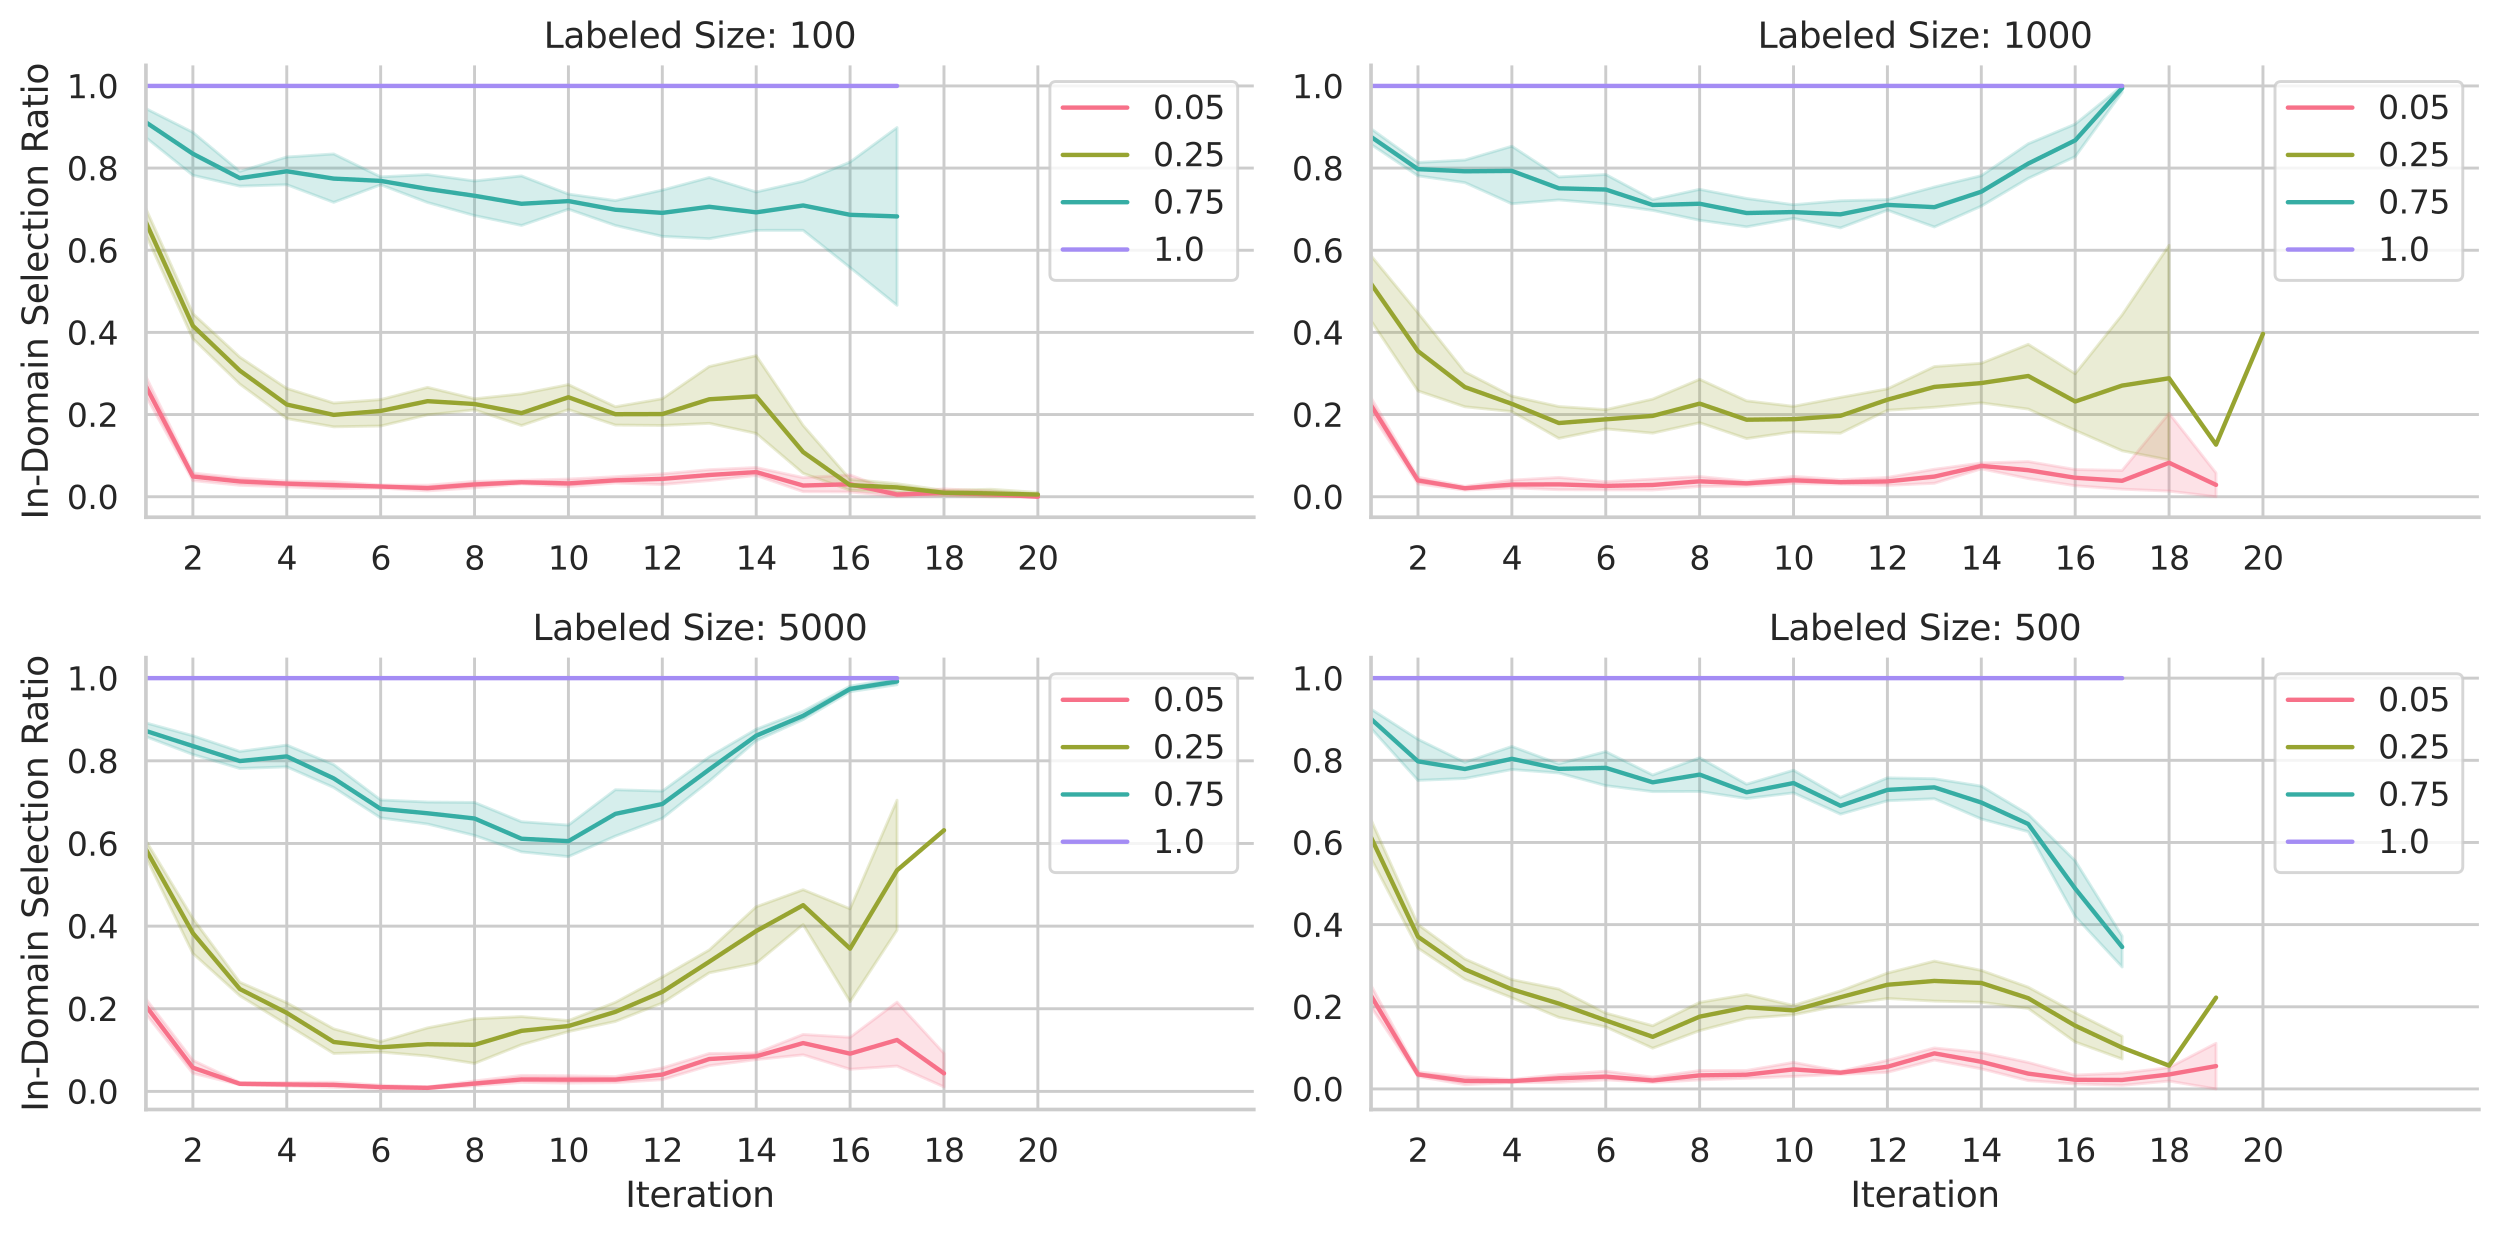 <?xml version="1.0" encoding="utf-8" standalone="no"?>
<!DOCTYPE svg PUBLIC "-//W3C//DTD SVG 1.1//EN"
  "http://www.w3.org/Graphics/SVG/1.1/DTD/svg11.dtd">
<svg xmlns:xlink="http://www.w3.org/1999/xlink" width="853.237pt" height="421.618pt" viewBox="0 0 853.237 421.618" xmlns="http://www.w3.org/2000/svg" version="1.1">
 <defs>
  <style type="text/css">*{stroke-linejoin: round; stroke-linecap: butt}</style>
 </defs>
 <g id="figure_1">
  <g id="patch_1">
   <path d="M 0 421.618 
L 853.237 421.618 
L 853.237 0 
L 0 0 
z
" style="fill: #ffffff"/>
  </g>
  <g id="axes_1">
   <g id="patch_2">
    <path d="M 49.807 176.538 
L 427.917 176.538 
L 427.917 22.318 
L 49.807 22.318 
z
" style="fill: #ffffff"/>
   </g>
   <g id="matplotlib.axis_1">
    <g id="xtick_1">
     <g id="line2d_1">
      <path d="M 65.829 176.538 
L 65.829 22.318 
" clip-path="url(#p63a1d9913e)" style="fill: none; stroke: #cccccc; stroke-linecap: round"/>
     </g>
     <g id="text_1">
      <!-- 2 -->
      <g style="fill: #262626" transform="translate(62.329 194.396) scale(0.11 -0.11)">
       <defs>
        <path id="DejaVuSans-32" d="M 1228 531 
L 3431 531 
L 3431 0 
L 469 0 
L 469 531 
Q 828 903 1448 1529 
Q 2069 2156 2228 2338 
Q 2531 2678 2651 2914 
Q 2772 3150 2772 3378 
Q 2772 3750 2511 3984 
Q 2250 4219 1831 4219 
Q 1534 4219 1204 4116 
Q 875 4013 500 3803 
L 500 4441 
Q 881 4594 1212 4672 
Q 1544 4750 1819 4750 
Q 2544 4750 2975 4387 
Q 3406 4025 3406 3419 
Q 3406 3131 3298 2873 
Q 3191 2616 2906 2266 
Q 2828 2175 2409 1742 
Q 1991 1309 1228 531 
z
" transform="scale(0.016)"/>
       </defs>
       <use xlink:href="#DejaVuSans-32"/>
      </g>
     </g>
    </g>
    <g id="xtick_2">
     <g id="line2d_2">
      <path d="M 97.872 176.538 
L 97.872 22.318 
" clip-path="url(#p63a1d9913e)" style="fill: none; stroke: #cccccc; stroke-linecap: round"/>
     </g>
     <g id="text_2">
      <!-- 4 -->
      <g style="fill: #262626" transform="translate(94.373 194.396) scale(0.11 -0.11)">
       <defs>
        <path id="DejaVuSans-34" d="M 2419 4116 
L 825 1625 
L 2419 1625 
L 2419 4116 
z
M 2253 4666 
L 3047 4666 
L 3047 1625 
L 3713 1625 
L 3713 1100 
L 3047 1100 
L 3047 0 
L 2419 0 
L 2419 1100 
L 313 1100 
L 313 1709 
L 2253 4666 
z
" transform="scale(0.016)"/>
       </defs>
       <use xlink:href="#DejaVuSans-34"/>
      </g>
     </g>
    </g>
    <g id="xtick_3">
     <g id="line2d_3">
      <path d="M 129.915 176.538 
L 129.915 22.318 
" clip-path="url(#p63a1d9913e)" style="fill: none; stroke: #cccccc; stroke-linecap: round"/>
     </g>
     <g id="text_3">
      <!-- 6 -->
      <g style="fill: #262626" transform="translate(126.416 194.396) scale(0.11 -0.11)">
       <defs>
        <path id="DejaVuSans-36" d="M 2113 2584 
Q 1688 2584 1439 2293 
Q 1191 2003 1191 1497 
Q 1191 994 1439 701 
Q 1688 409 2113 409 
Q 2538 409 2786 701 
Q 3034 994 3034 1497 
Q 3034 2003 2786 2293 
Q 2538 2584 2113 2584 
z
M 3366 4563 
L 3366 3988 
Q 3128 4100 2886 4159 
Q 2644 4219 2406 4219 
Q 1781 4219 1451 3797 
Q 1122 3375 1075 2522 
Q 1259 2794 1537 2939 
Q 1816 3084 2150 3084 
Q 2853 3084 3261 2657 
Q 3669 2231 3669 1497 
Q 3669 778 3244 343 
Q 2819 -91 2113 -91 
Q 1303 -91 875 529 
Q 447 1150 447 2328 
Q 447 3434 972 4092 
Q 1497 4750 2381 4750 
Q 2619 4750 2861 4703 
Q 3103 4656 3366 4563 
z
" transform="scale(0.016)"/>
       </defs>
       <use xlink:href="#DejaVuSans-36"/>
      </g>
     </g>
    </g>
    <g id="xtick_4">
     <g id="line2d_4">
      <path d="M 161.958 176.538 
L 161.958 22.318 
" clip-path="url(#p63a1d9913e)" style="fill: none; stroke: #cccccc; stroke-linecap: round"/>
     </g>
     <g id="text_4">
      <!-- 8 -->
      <g style="fill: #262626" transform="translate(158.459 194.396) scale(0.11 -0.11)">
       <defs>
        <path id="DejaVuSans-38" d="M 2034 2216 
Q 1584 2216 1326 1975 
Q 1069 1734 1069 1313 
Q 1069 891 1326 650 
Q 1584 409 2034 409 
Q 2484 409 2743 651 
Q 3003 894 3003 1313 
Q 3003 1734 2745 1975 
Q 2488 2216 2034 2216 
z
M 1403 2484 
Q 997 2584 770 2862 
Q 544 3141 544 3541 
Q 544 4100 942 4425 
Q 1341 4750 2034 4750 
Q 2731 4750 3128 4425 
Q 3525 4100 3525 3541 
Q 3525 3141 3298 2862 
Q 3072 2584 2669 2484 
Q 3125 2378 3379 2068 
Q 3634 1759 3634 1313 
Q 3634 634 3220 271 
Q 2806 -91 2034 -91 
Q 1263 -91 848 271 
Q 434 634 434 1313 
Q 434 1759 690 2068 
Q 947 2378 1403 2484 
z
M 1172 3481 
Q 1172 3119 1398 2916 
Q 1625 2713 2034 2713 
Q 2441 2713 2670 2916 
Q 2900 3119 2900 3481 
Q 2900 3844 2670 4047 
Q 2441 4250 2034 4250 
Q 1625 4250 1398 4047 
Q 1172 3844 1172 3481 
z
" transform="scale(0.016)"/>
       </defs>
       <use xlink:href="#DejaVuSans-38"/>
      </g>
     </g>
    </g>
    <g id="xtick_5">
     <g id="line2d_5">
      <path d="M 194.002 176.538 
L 194.002 22.318 
" clip-path="url(#p63a1d9913e)" style="fill: none; stroke: #cccccc; stroke-linecap: round"/>
     </g>
     <g id="text_5">
      <!-- 10 -->
      <g style="fill: #262626" transform="translate(187.003 194.396) scale(0.11 -0.11)">
       <defs>
        <path id="DejaVuSans-31" d="M 794 531 
L 1825 531 
L 1825 4091 
L 703 3866 
L 703 4441 
L 1819 4666 
L 2450 4666 
L 2450 531 
L 3481 531 
L 3481 0 
L 794 0 
L 794 531 
z
" transform="scale(0.016)"/>
        <path id="DejaVuSans-30" d="M 2034 4250 
Q 1547 4250 1301 3770 
Q 1056 3291 1056 2328 
Q 1056 1369 1301 889 
Q 1547 409 2034 409 
Q 2525 409 2770 889 
Q 3016 1369 3016 2328 
Q 3016 3291 2770 3770 
Q 2525 4250 2034 4250 
z
M 2034 4750 
Q 2819 4750 3233 4129 
Q 3647 3509 3647 2328 
Q 3647 1150 3233 529 
Q 2819 -91 2034 -91 
Q 1250 -91 836 529 
Q 422 1150 422 2328 
Q 422 3509 836 4129 
Q 1250 4750 2034 4750 
z
" transform="scale(0.016)"/>
       </defs>
       <use xlink:href="#DejaVuSans-31"/>
       <use xlink:href="#DejaVuSans-30" x="63.623"/>
      </g>
     </g>
    </g>
    <g id="xtick_6">
     <g id="line2d_6">
      <path d="M 226.045 176.538 
L 226.045 22.318 
" clip-path="url(#p63a1d9913e)" style="fill: none; stroke: #cccccc; stroke-linecap: round"/>
     </g>
     <g id="text_6">
      <!-- 12 -->
      <g style="fill: #262626" transform="translate(219.046 194.396) scale(0.11 -0.11)">
       <use xlink:href="#DejaVuSans-31"/>
       <use xlink:href="#DejaVuSans-32" x="63.623"/>
      </g>
     </g>
    </g>
    <g id="xtick_7">
     <g id="line2d_7">
      <path d="M 258.088 176.538 
L 258.088 22.318 
" clip-path="url(#p63a1d9913e)" style="fill: none; stroke: #cccccc; stroke-linecap: round"/>
     </g>
     <g id="text_7">
      <!-- 14 -->
      <g style="fill: #262626" transform="translate(251.089 194.396) scale(0.11 -0.11)">
       <use xlink:href="#DejaVuSans-31"/>
       <use xlink:href="#DejaVuSans-34" x="63.623"/>
      </g>
     </g>
    </g>
    <g id="xtick_8">
     <g id="line2d_8">
      <path d="M 290.131 176.538 
L 290.131 22.318 
" clip-path="url(#p63a1d9913e)" style="fill: none; stroke: #cccccc; stroke-linecap: round"/>
     </g>
     <g id="text_8">
      <!-- 16 -->
      <g style="fill: #262626" transform="translate(283.133 194.396) scale(0.11 -0.11)">
       <use xlink:href="#DejaVuSans-31"/>
       <use xlink:href="#DejaVuSans-36" x="63.623"/>
      </g>
     </g>
    </g>
    <g id="xtick_9">
     <g id="line2d_9">
      <path d="M 322.175 176.538 
L 322.175 22.318 
" clip-path="url(#p63a1d9913e)" style="fill: none; stroke: #cccccc; stroke-linecap: round"/>
     </g>
     <g id="text_9">
      <!-- 18 -->
      <g style="fill: #262626" transform="translate(315.176 194.396) scale(0.11 -0.11)">
       <use xlink:href="#DejaVuSans-31"/>
       <use xlink:href="#DejaVuSans-38" x="63.623"/>
      </g>
     </g>
    </g>
    <g id="xtick_10">
     <g id="line2d_10">
      <path d="M 354.218 176.538 
L 354.218 22.318 
" clip-path="url(#p63a1d9913e)" style="fill: none; stroke: #cccccc; stroke-linecap: round"/>
     </g>
     <g id="text_10">
      <!-- 20 -->
      <g style="fill: #262626" transform="translate(347.219 194.396) scale(0.11 -0.11)">
       <use xlink:href="#DejaVuSans-32"/>
       <use xlink:href="#DejaVuSans-30" x="63.623"/>
      </g>
     </g>
    </g>
   </g>
   <g id="matplotlib.axis_2">
    <g id="ytick_1">
     <g id="line2d_11">
      <path d="M 49.807 169.528 
L 427.917 169.528 
" clip-path="url(#p63a1d9913e)" style="fill: none; stroke: #cccccc; stroke-linecap: round"/>
     </g>
     <g id="text_11">
      <!-- 0.0 -->
      <g style="fill: #262626" transform="translate(22.814 173.707) scale(0.11 -0.11)">
       <defs>
        <path id="DejaVuSans-2e" d="M 684 794 
L 1344 794 
L 1344 0 
L 684 0 
L 684 794 
z
" transform="scale(0.016)"/>
       </defs>
       <use xlink:href="#DejaVuSans-30"/>
       <use xlink:href="#DejaVuSans-2e" x="63.623"/>
       <use xlink:href="#DejaVuSans-30" x="95.41"/>
      </g>
     </g>
    </g>
    <g id="ytick_2">
     <g id="line2d_12">
      <path d="M 49.807 141.488 
L 427.917 141.488 
" clip-path="url(#p63a1d9913e)" style="fill: none; stroke: #cccccc; stroke-linecap: round"/>
     </g>
     <g id="text_12">
      <!-- 0.2 -->
      <g style="fill: #262626" transform="translate(22.814 145.667) scale(0.11 -0.11)">
       <use xlink:href="#DejaVuSans-30"/>
       <use xlink:href="#DejaVuSans-2e" x="63.623"/>
       <use xlink:href="#DejaVuSans-32" x="95.41"/>
      </g>
     </g>
    </g>
    <g id="ytick_3">
     <g id="line2d_13">
      <path d="M 49.807 113.448 
L 427.917 113.448 
" clip-path="url(#p63a1d9913e)" style="fill: none; stroke: #cccccc; stroke-linecap: round"/>
     </g>
     <g id="text_13">
      <!-- 0.4 -->
      <g style="fill: #262626" transform="translate(22.814 117.627) scale(0.11 -0.11)">
       <use xlink:href="#DejaVuSans-30"/>
       <use xlink:href="#DejaVuSans-2e" x="63.623"/>
       <use xlink:href="#DejaVuSans-34" x="95.41"/>
      </g>
     </g>
    </g>
    <g id="ytick_4">
     <g id="line2d_14">
      <path d="M 49.807 85.408 
L 427.917 85.408 
" clip-path="url(#p63a1d9913e)" style="fill: none; stroke: #cccccc; stroke-linecap: round"/>
     </g>
     <g id="text_14">
      <!-- 0.6 -->
      <g style="fill: #262626" transform="translate(22.814 89.587) scale(0.11 -0.11)">
       <use xlink:href="#DejaVuSans-30"/>
       <use xlink:href="#DejaVuSans-2e" x="63.623"/>
       <use xlink:href="#DejaVuSans-36" x="95.41"/>
      </g>
     </g>
    </g>
    <g id="ytick_5">
     <g id="line2d_15">
      <path d="M 49.807 57.368 
L 427.917 57.368 
" clip-path="url(#p63a1d9913e)" style="fill: none; stroke: #cccccc; stroke-linecap: round"/>
     </g>
     <g id="text_15">
      <!-- 0.8 -->
      <g style="fill: #262626" transform="translate(22.814 61.547) scale(0.11 -0.11)">
       <use xlink:href="#DejaVuSans-30"/>
       <use xlink:href="#DejaVuSans-2e" x="63.623"/>
       <use xlink:href="#DejaVuSans-38" x="95.41"/>
      </g>
     </g>
    </g>
    <g id="ytick_6">
     <g id="line2d_16">
      <path d="M 49.807 29.328 
L 427.917 29.328 
" clip-path="url(#p63a1d9913e)" style="fill: none; stroke: #cccccc; stroke-linecap: round"/>
     </g>
     <g id="text_16">
      <!-- 1.0 -->
      <g style="fill: #262626" transform="translate(22.814 33.507) scale(0.11 -0.11)">
       <use xlink:href="#DejaVuSans-31"/>
       <use xlink:href="#DejaVuSans-2e" x="63.623"/>
       <use xlink:href="#DejaVuSans-30" x="95.41"/>
      </g>
     </g>
    </g>
    <g id="text_17">
     <!-- In-Domain Selection Ratio -->
     <g style="fill: #262626" transform="translate(16.318 177.314) rotate(-90) scale(0.12 -0.12)">
      <defs>
       <path id="DejaVuSans-49" d="M 628 4666 
L 1259 4666 
L 1259 0 
L 628 0 
L 628 4666 
z
" transform="scale(0.016)"/>
       <path id="DejaVuSans-6e" d="M 3513 2113 
L 3513 0 
L 2938 0 
L 2938 2094 
Q 2938 2591 2744 2837 
Q 2550 3084 2163 3084 
Q 1697 3084 1428 2787 
Q 1159 2491 1159 1978 
L 1159 0 
L 581 0 
L 581 3500 
L 1159 3500 
L 1159 2956 
Q 1366 3272 1645 3428 
Q 1925 3584 2291 3584 
Q 2894 3584 3203 3211 
Q 3513 2838 3513 2113 
z
" transform="scale(0.016)"/>
       <path id="DejaVuSans-2d" d="M 313 2009 
L 1997 2009 
L 1997 1497 
L 313 1497 
L 313 2009 
z
" transform="scale(0.016)"/>
       <path id="DejaVuSans-44" d="M 1259 4147 
L 1259 519 
L 2022 519 
Q 2988 519 3436 956 
Q 3884 1394 3884 2338 
Q 3884 3275 3436 3711 
Q 2988 4147 2022 4147 
L 1259 4147 
z
M 628 4666 
L 1925 4666 
Q 3281 4666 3915 4102 
Q 4550 3538 4550 2338 
Q 4550 1131 3912 565 
Q 3275 0 1925 0 
L 628 0 
L 628 4666 
z
" transform="scale(0.016)"/>
       <path id="DejaVuSans-6f" d="M 1959 3097 
Q 1497 3097 1228 2736 
Q 959 2375 959 1747 
Q 959 1119 1226 758 
Q 1494 397 1959 397 
Q 2419 397 2687 759 
Q 2956 1122 2956 1747 
Q 2956 2369 2687 2733 
Q 2419 3097 1959 3097 
z
M 1959 3584 
Q 2709 3584 3137 3096 
Q 3566 2609 3566 1747 
Q 3566 888 3137 398 
Q 2709 -91 1959 -91 
Q 1206 -91 779 398 
Q 353 888 353 1747 
Q 353 2609 779 3096 
Q 1206 3584 1959 3584 
z
" transform="scale(0.016)"/>
       <path id="DejaVuSans-6d" d="M 3328 2828 
Q 3544 3216 3844 3400 
Q 4144 3584 4550 3584 
Q 5097 3584 5394 3201 
Q 5691 2819 5691 2113 
L 5691 0 
L 5113 0 
L 5113 2094 
Q 5113 2597 4934 2840 
Q 4756 3084 4391 3084 
Q 3944 3084 3684 2787 
Q 3425 2491 3425 1978 
L 3425 0 
L 2847 0 
L 2847 2094 
Q 2847 2600 2669 2842 
Q 2491 3084 2119 3084 
Q 1678 3084 1418 2786 
Q 1159 2488 1159 1978 
L 1159 0 
L 581 0 
L 581 3500 
L 1159 3500 
L 1159 2956 
Q 1356 3278 1631 3431 
Q 1906 3584 2284 3584 
Q 2666 3584 2933 3390 
Q 3200 3197 3328 2828 
z
" transform="scale(0.016)"/>
       <path id="DejaVuSans-61" d="M 2194 1759 
Q 1497 1759 1228 1600 
Q 959 1441 959 1056 
Q 959 750 1161 570 
Q 1363 391 1709 391 
Q 2188 391 2477 730 
Q 2766 1069 2766 1631 
L 2766 1759 
L 2194 1759 
z
M 3341 1997 
L 3341 0 
L 2766 0 
L 2766 531 
Q 2569 213 2275 61 
Q 1981 -91 1556 -91 
Q 1019 -91 701 211 
Q 384 513 384 1019 
Q 384 1609 779 1909 
Q 1175 2209 1959 2209 
L 2766 2209 
L 2766 2266 
Q 2766 2663 2505 2880 
Q 2244 3097 1772 3097 
Q 1472 3097 1187 3025 
Q 903 2953 641 2809 
L 641 3341 
Q 956 3463 1253 3523 
Q 1550 3584 1831 3584 
Q 2591 3584 2966 3190 
Q 3341 2797 3341 1997 
z
" transform="scale(0.016)"/>
       <path id="DejaVuSans-69" d="M 603 3500 
L 1178 3500 
L 1178 0 
L 603 0 
L 603 3500 
z
M 603 4863 
L 1178 4863 
L 1178 4134 
L 603 4134 
L 603 4863 
z
" transform="scale(0.016)"/>
       <path id="DejaVuSans-20" transform="scale(0.016)"/>
       <path id="DejaVuSans-53" d="M 3425 4513 
L 3425 3897 
Q 3066 4069 2747 4153 
Q 2428 4238 2131 4238 
Q 1616 4238 1336 4038 
Q 1056 3838 1056 3469 
Q 1056 3159 1242 3001 
Q 1428 2844 1947 2747 
L 2328 2669 
Q 3034 2534 3370 2195 
Q 3706 1856 3706 1288 
Q 3706 609 3251 259 
Q 2797 -91 1919 -91 
Q 1588 -91 1214 -16 
Q 841 59 441 206 
L 441 856 
Q 825 641 1194 531 
Q 1563 422 1919 422 
Q 2459 422 2753 634 
Q 3047 847 3047 1241 
Q 3047 1584 2836 1778 
Q 2625 1972 2144 2069 
L 1759 2144 
Q 1053 2284 737 2584 
Q 422 2884 422 3419 
Q 422 4038 858 4394 
Q 1294 4750 2059 4750 
Q 2388 4750 2728 4690 
Q 3069 4631 3425 4513 
z
" transform="scale(0.016)"/>
       <path id="DejaVuSans-65" d="M 3597 1894 
L 3597 1613 
L 953 1613 
Q 991 1019 1311 708 
Q 1631 397 2203 397 
Q 2534 397 2845 478 
Q 3156 559 3463 722 
L 3463 178 
Q 3153 47 2828 -22 
Q 2503 -91 2169 -91 
Q 1331 -91 842 396 
Q 353 884 353 1716 
Q 353 2575 817 3079 
Q 1281 3584 2069 3584 
Q 2775 3584 3186 3129 
Q 3597 2675 3597 1894 
z
M 3022 2063 
Q 3016 2534 2758 2815 
Q 2500 3097 2075 3097 
Q 1594 3097 1305 2825 
Q 1016 2553 972 2059 
L 3022 2063 
z
" transform="scale(0.016)"/>
       <path id="DejaVuSans-6c" d="M 603 4863 
L 1178 4863 
L 1178 0 
L 603 0 
L 603 4863 
z
" transform="scale(0.016)"/>
       <path id="DejaVuSans-63" d="M 3122 3366 
L 3122 2828 
Q 2878 2963 2633 3030 
Q 2388 3097 2138 3097 
Q 1578 3097 1268 2742 
Q 959 2388 959 1747 
Q 959 1106 1268 751 
Q 1578 397 2138 397 
Q 2388 397 2633 464 
Q 2878 531 3122 666 
L 3122 134 
Q 2881 22 2623 -34 
Q 2366 -91 2075 -91 
Q 1284 -91 818 406 
Q 353 903 353 1747 
Q 353 2603 823 3093 
Q 1294 3584 2113 3584 
Q 2378 3584 2631 3529 
Q 2884 3475 3122 3366 
z
" transform="scale(0.016)"/>
       <path id="DejaVuSans-74" d="M 1172 4494 
L 1172 3500 
L 2356 3500 
L 2356 3053 
L 1172 3053 
L 1172 1153 
Q 1172 725 1289 603 
Q 1406 481 1766 481 
L 2356 481 
L 2356 0 
L 1766 0 
Q 1100 0 847 248 
Q 594 497 594 1153 
L 594 3053 
L 172 3053 
L 172 3500 
L 594 3500 
L 594 4494 
L 1172 4494 
z
" transform="scale(0.016)"/>
       <path id="DejaVuSans-52" d="M 2841 2188 
Q 3044 2119 3236 1894 
Q 3428 1669 3622 1275 
L 4263 0 
L 3584 0 
L 2988 1197 
Q 2756 1666 2539 1819 
Q 2322 1972 1947 1972 
L 1259 1972 
L 1259 0 
L 628 0 
L 628 4666 
L 2053 4666 
Q 2853 4666 3247 4331 
Q 3641 3997 3641 3322 
Q 3641 2881 3436 2590 
Q 3231 2300 2841 2188 
z
M 1259 4147 
L 1259 2491 
L 2053 2491 
Q 2509 2491 2742 2702 
Q 2975 2913 2975 3322 
Q 2975 3731 2742 3939 
Q 2509 4147 2053 4147 
L 1259 4147 
z
" transform="scale(0.016)"/>
      </defs>
      <use xlink:href="#DejaVuSans-49"/>
      <use xlink:href="#DejaVuSans-6e" x="29.492"/>
      <use xlink:href="#DejaVuSans-2d" x="92.871"/>
      <use xlink:href="#DejaVuSans-44" x="128.955"/>
      <use xlink:href="#DejaVuSans-6f" x="205.957"/>
      <use xlink:href="#DejaVuSans-6d" x="267.139"/>
      <use xlink:href="#DejaVuSans-61" x="364.551"/>
      <use xlink:href="#DejaVuSans-69" x="425.83"/>
      <use xlink:href="#DejaVuSans-6e" x="453.613"/>
      <use xlink:href="#DejaVuSans-20" x="516.992"/>
      <use xlink:href="#DejaVuSans-53" x="548.779"/>
      <use xlink:href="#DejaVuSans-65" x="612.256"/>
      <use xlink:href="#DejaVuSans-6c" x="673.779"/>
      <use xlink:href="#DejaVuSans-65" x="701.562"/>
      <use xlink:href="#DejaVuSans-63" x="763.086"/>
      <use xlink:href="#DejaVuSans-74" x="818.066"/>
      <use xlink:href="#DejaVuSans-69" x="857.275"/>
      <use xlink:href="#DejaVuSans-6f" x="885.059"/>
      <use xlink:href="#DejaVuSans-6e" x="946.24"/>
      <use xlink:href="#DejaVuSans-20" x="1009.619"/>
      <use xlink:href="#DejaVuSans-52" x="1041.406"/>
      <use xlink:href="#DejaVuSans-61" x="1108.639"/>
      <use xlink:href="#DejaVuSans-74" x="1169.918"/>
      <use xlink:href="#DejaVuSans-69" x="1209.127"/>
      <use xlink:href="#DejaVuSans-6f" x="1236.91"/>
     </g>
    </g>
   </g>
   <g id="PolyCollection_1">
    <defs>
     <path id="mc2159398ee" d="M 49.807 -293.108 
L 49.807 -286.415 
L 65.829 -257.586 
L 81.85 -255.987 
L 97.872 -255.483 
L 113.894 -254.868 
L 129.915 -255.034 
L 145.937 -254.081 
L 161.958 -255.118 
L 177.98 -256.46 
L 194.002 -255.551 
L 210.023 -256.772 
L 226.045 -256.257 
L 242.067 -257.592 
L 258.088 -259.35 
L 274.11 -253.814 
L 290.131 -253.717 
L 306.153 -252.184 
L 322.175 -252.491 
L 338.196 -252.186 
L 354.218 -252.09 
L 354.218 -252.09 
L 354.218 -252.09 
L 338.196 -253.973 
L 322.175 -254.765 
L 306.153 -253.528 
L 290.131 -259.527 
L 274.11 -258.615 
L 258.088 -262.056 
L 242.067 -261.316 
L 226.045 -259.893 
L 210.023 -258.918 
L 194.002 -258.114 
L 177.98 -257.7 
L 161.958 -257.305 
L 145.937 -256.015 
L 129.915 -256.099 
L 113.894 -257.221 
L 97.872 -257.419 
L 81.85 -258.455 
L 65.829 -260.193 
L 49.807 -293.108 
z
" style="stroke: #f77189; stroke-opacity: 0.2"/>
    </defs>
    <g clip-path="url(#p63a1d9913e)">
     <use xlink:href="#mc2159398ee" x="0" y="421.618" style="fill: #f77189; fill-opacity: 0.2; stroke: #f77189; stroke-opacity: 0.2"/>
    </g>
   </g>
   <g id="PolyCollection_2">
    <defs>
     <path id="m3ff770f95e" d="M 49.807 -350.37 
L 49.807 -341.49 
L 65.829 -306.011 
L 81.85 -290.533 
L 97.872 -278.756 
L 113.894 -275.952 
L 129.915 -276.227 
L 145.937 -280.041 
L 161.958 -281.728 
L 177.98 -276.4 
L 194.002 -281.812 
L 210.023 -276.557 
L 226.045 -276.398 
L 242.067 -277.129 
L 258.088 -273.697 
L 274.11 -260.068 
L 290.131 -254.304 
L 306.153 -253.526 
L 322.175 -252.589 
L 338.196 -252.09 
L 354.218 -252.09 
L 354.218 -253.553 
L 354.218 -253.553 
L 338.196 -254.642 
L 322.175 -254.261 
L 306.153 -256.533 
L 290.131 -258.036 
L 274.11 -276.42 
L 258.088 -300.225 
L 242.067 -296.529 
L 226.045 -285.54 
L 210.023 -282.798 
L 194.002 -290.353 
L 177.98 -287.19 
L 161.958 -285.526 
L 145.937 -289.415 
L 129.915 -285.233 
L 113.894 -284.055 
L 97.872 -289.052 
L 81.85 -299.73 
L 65.829 -314.566 
L 49.807 -350.37 
z
" style="stroke: #97a431; stroke-opacity: 0.2"/>
    </defs>
    <g clip-path="url(#p63a1d9913e)">
     <use xlink:href="#m3ff770f95e" x="0" y="421.618" style="fill: #97a431; fill-opacity: 0.2; stroke: #97a431; stroke-opacity: 0.2"/>
    </g>
   </g>
   <g id="PolyCollection_3">
    <defs>
     <path id="mce244ce556" d="M 49.807 -384.551 
L 49.807 -374.652 
L 65.829 -361.81 
L 81.85 -358.081 
L 97.872 -358.586 
L 113.894 -352.557 
L 129.915 -358.558 
L 145.937 -352.501 
L 161.958 -348.043 
L 177.98 -344.678 
L 194.002 -350.214 
L 210.023 -344.678 
L 226.045 -340.948 
L 242.067 -340.152 
L 258.088 -342.994 
L 274.11 -343.004 
L 290.131 -330.286 
L 306.153 -317.424 
L 306.153 -378.077 
L 306.153 -378.077 
L 290.131 -366.317 
L 274.11 -359.752 
L 258.088 -356.095 
L 242.067 -361.035 
L 226.045 -356.735 
L 210.023 -353.146 
L 194.002 -355.374 
L 177.98 -361.574 
L 161.958 -359.847 
L 145.937 -362.035 
L 129.915 -361.249 
L 113.894 -369.073 
L 97.872 -368.035 
L 81.85 -363.128 
L 65.829 -376.447 
L 49.807 -384.551 
z
" style="stroke: #36ada4; stroke-opacity: 0.2"/>
    </defs>
    <g clip-path="url(#p63a1d9913e)">
     <use xlink:href="#mce244ce556" x="0" y="421.618" style="fill: #36ada4; fill-opacity: 0.2; stroke: #36ada4; stroke-opacity: 0.2"/>
    </g>
   </g>
   <g id="PolyCollection_4">
    <defs>
     <path id="md20818bb36" d="M 49.807 -392.29 
L 49.807 -392.29 
L 65.829 -392.29 
L 81.85 -392.29 
L 97.872 -392.29 
L 113.894 -392.29 
L 129.915 -392.29 
L 145.937 -392.29 
L 161.958 -392.29 
L 177.98 -392.29 
L 194.002 -392.29 
L 210.023 -392.29 
L 226.045 -392.29 
L 242.067 -392.29 
L 258.088 -392.29 
L 274.11 -392.29 
L 290.131 -392.29 
L 306.153 -392.29 
L 306.153 -392.29 
L 306.153 -392.29 
L 290.131 -392.29 
L 274.11 -392.29 
L 258.088 -392.29 
L 242.067 -392.29 
L 226.045 -392.29 
L 210.023 -392.29 
L 194.002 -392.29 
L 177.98 -392.29 
L 161.958 -392.29 
L 145.937 -392.29 
L 129.915 -392.29 
L 113.894 -392.29 
L 97.872 -392.29 
L 81.85 -392.29 
L 65.829 -392.29 
L 49.807 -392.29 
z
" style="stroke: #a48cf4; stroke-opacity: 0.2"/>
    </defs>
    <g clip-path="url(#p63a1d9913e)">
     <use xlink:href="#md20818bb36" x="0" y="421.618" style="fill: #a48cf4; fill-opacity: 0.2; stroke: #a48cf4; stroke-opacity: 0.2"/>
    </g>
   </g>
   <g id="line2d_17">
    <path d="M 49.807 131.815 
L 65.829 162.63 
L 81.85 164.313 
L 97.872 165.07 
L 113.894 165.573 
L 129.915 166.051 
L 145.937 166.584 
L 161.958 165.35 
L 177.98 164.597 
L 194.002 164.985 
L 210.023 163.925 
L 226.045 163.433 
L 242.067 162.111 
L 258.088 161.122 
L 274.11 165.709 
L 290.131 165.269 
L 306.153 168.785 
L 322.175 168.198 
L 338.196 168.692 
L 354.218 169.528 
" clip-path="url(#p63a1d9913e)" style="fill: none; stroke: #f77189; stroke-width: 1.5; stroke-linecap: round"/>
   </g>
   <g id="line2d_18">
    <path d="M 49.807 75.866 
L 65.829 111.205 
L 81.85 126.487 
L 97.872 138.067 
L 113.894 141.6 
L 129.915 140.254 
L 145.937 136.918 
L 161.958 137.893 
L 177.98 140.989 
L 194.002 135.585 
L 210.023 141.36 
L 226.045 141.318 
L 242.067 136.271 
L 258.088 135.266 
L 274.11 154.29 
L 290.131 165.584 
L 306.153 166.35 
L 322.175 168.173 
L 338.196 168.401 
L 354.218 168.797 
" clip-path="url(#p63a1d9913e)" style="fill: none; stroke: #97a431; stroke-width: 1.5; stroke-linecap: round"/>
   </g>
   <g id="line2d_19">
    <path d="M 49.807 41.75 
L 65.829 52.489 
L 81.85 60.789 
L 97.872 58.462 
L 113.894 60.957 
L 129.915 61.742 
L 145.937 64.49 
L 161.958 66.818 
L 177.98 69.551 
L 194.002 68.627 
L 210.023 71.584 
L 226.045 72.65 
L 242.067 70.573 
L 258.088 72.471 
L 274.11 70.128 
L 290.131 73.316 
L 306.153 73.867 
" clip-path="url(#p63a1d9913e)" style="fill: none; stroke: #36ada4; stroke-width: 1.5; stroke-linecap: round"/>
   </g>
   <g id="line2d_20">
    <path d="M 49.807 29.328 
L 65.829 29.328 
L 81.85 29.328 
L 97.872 29.328 
L 113.894 29.328 
L 129.915 29.328 
L 145.937 29.328 
L 161.958 29.328 
L 177.98 29.328 
L 194.002 29.328 
L 210.023 29.328 
L 226.045 29.328 
L 242.067 29.328 
L 258.088 29.328 
L 274.11 29.328 
L 290.131 29.328 
L 306.153 29.328 
" clip-path="url(#p63a1d9913e)" style="fill: none; stroke: #a48cf4; stroke-width: 1.5; stroke-linecap: round"/>
   </g>
   <g id="line2d_21"/>
   <g id="line2d_22"/>
   <g id="line2d_23"/>
   <g id="line2d_24"/>
   <g id="patch_3">
    <path d="M 49.807 176.538 
L 49.807 22.318 
" style="fill: none; stroke: #cccccc; stroke-width: 1.25; stroke-linejoin: miter; stroke-linecap: square"/>
   </g>
   <g id="patch_4">
    <path d="M 49.807 176.538 
L 427.917 176.538 
" style="fill: none; stroke: #cccccc; stroke-width: 1.25; stroke-linejoin: miter; stroke-linecap: square"/>
   </g>
   <g id="text_18">
    <!-- Labeled Size: 100 -->
    <g style="fill: #262626" transform="translate(185.569 16.318) scale(0.12 -0.12)">
     <defs>
      <path id="DejaVuSans-4c" d="M 628 4666 
L 1259 4666 
L 1259 531 
L 3531 531 
L 3531 0 
L 628 0 
L 628 4666 
z
" transform="scale(0.016)"/>
      <path id="DejaVuSans-62" d="M 3116 1747 
Q 3116 2381 2855 2742 
Q 2594 3103 2138 3103 
Q 1681 3103 1420 2742 
Q 1159 2381 1159 1747 
Q 1159 1113 1420 752 
Q 1681 391 2138 391 
Q 2594 391 2855 752 
Q 3116 1113 3116 1747 
z
M 1159 2969 
Q 1341 3281 1617 3432 
Q 1894 3584 2278 3584 
Q 2916 3584 3314 3078 
Q 3713 2572 3713 1747 
Q 3713 922 3314 415 
Q 2916 -91 2278 -91 
Q 1894 -91 1617 61 
Q 1341 213 1159 525 
L 1159 0 
L 581 0 
L 581 4863 
L 1159 4863 
L 1159 2969 
z
" transform="scale(0.016)"/>
      <path id="DejaVuSans-64" d="M 2906 2969 
L 2906 4863 
L 3481 4863 
L 3481 0 
L 2906 0 
L 2906 525 
Q 2725 213 2448 61 
Q 2172 -91 1784 -91 
Q 1150 -91 751 415 
Q 353 922 353 1747 
Q 353 2572 751 3078 
Q 1150 3584 1784 3584 
Q 2172 3584 2448 3432 
Q 2725 3281 2906 2969 
z
M 947 1747 
Q 947 1113 1208 752 
Q 1469 391 1925 391 
Q 2381 391 2643 752 
Q 2906 1113 2906 1747 
Q 2906 2381 2643 2742 
Q 2381 3103 1925 3103 
Q 1469 3103 1208 2742 
Q 947 2381 947 1747 
z
" transform="scale(0.016)"/>
      <path id="DejaVuSans-7a" d="M 353 3500 
L 3084 3500 
L 3084 2975 
L 922 459 
L 3084 459 
L 3084 0 
L 275 0 
L 275 525 
L 2438 3041 
L 353 3041 
L 353 3500 
z
" transform="scale(0.016)"/>
      <path id="DejaVuSans-3a" d="M 750 794 
L 1409 794 
L 1409 0 
L 750 0 
L 750 794 
z
M 750 3309 
L 1409 3309 
L 1409 2516 
L 750 2516 
L 750 3309 
z
" transform="scale(0.016)"/>
     </defs>
     <use xlink:href="#DejaVuSans-4c"/>
     <use xlink:href="#DejaVuSans-61" x="55.713"/>
     <use xlink:href="#DejaVuSans-62" x="116.992"/>
     <use xlink:href="#DejaVuSans-65" x="180.469"/>
     <use xlink:href="#DejaVuSans-6c" x="241.992"/>
     <use xlink:href="#DejaVuSans-65" x="269.775"/>
     <use xlink:href="#DejaVuSans-64" x="331.299"/>
     <use xlink:href="#DejaVuSans-20" x="394.775"/>
     <use xlink:href="#DejaVuSans-53" x="426.562"/>
     <use xlink:href="#DejaVuSans-69" x="490.039"/>
     <use xlink:href="#DejaVuSans-7a" x="517.822"/>
     <use xlink:href="#DejaVuSans-65" x="570.312"/>
     <use xlink:href="#DejaVuSans-3a" x="631.836"/>
     <use xlink:href="#DejaVuSans-20" x="665.527"/>
     <use xlink:href="#DejaVuSans-31" x="697.314"/>
     <use xlink:href="#DejaVuSans-30" x="760.938"/>
     <use xlink:href="#DejaVuSans-30" x="824.561"/>
    </g>
   </g>
   <g id="legend_1">
    <g id="patch_5">
     <path d="M 360.525 95.702 
L 420.217 95.702 
Q 422.417 95.702 422.417 93.502 
L 422.417 30.018 
Q 422.417 27.818 420.217 27.818 
L 360.525 27.818 
Q 358.325 27.818 358.325 30.018 
L 358.325 93.502 
Q 358.325 95.702 360.525 95.702 
z
" style="fill: #ffffff; opacity: 0.8; stroke: #cccccc; stroke-linejoin: miter"/>
    </g>
    <g id="line2d_25">
     <path d="M 362.725 36.726 
L 373.725 36.726 
L 384.725 36.726 
" style="fill: none; stroke: #f77189; stroke-width: 1.5; stroke-linecap: round"/>
    </g>
    <g id="text_19">
     <!-- 0.05 -->
     <g style="fill: #262626" transform="translate(393.525 40.576) scale(0.11 -0.11)">
      <defs>
       <path id="DejaVuSans-35" d="M 691 4666 
L 3169 4666 
L 3169 4134 
L 1269 4134 
L 1269 2991 
Q 1406 3038 1543 3061 
Q 1681 3084 1819 3084 
Q 2600 3084 3056 2656 
Q 3513 2228 3513 1497 
Q 3513 744 3044 326 
Q 2575 -91 1722 -91 
Q 1428 -91 1123 -41 
Q 819 9 494 109 
L 494 744 
Q 775 591 1075 516 
Q 1375 441 1709 441 
Q 2250 441 2565 725 
Q 2881 1009 2881 1497 
Q 2881 1984 2565 2268 
Q 2250 2553 1709 2553 
Q 1456 2553 1204 2497 
Q 953 2441 691 2322 
L 691 4666 
z
" transform="scale(0.016)"/>
      </defs>
      <use xlink:href="#DejaVuSans-30"/>
      <use xlink:href="#DejaVuSans-2e" x="63.623"/>
      <use xlink:href="#DejaVuSans-30" x="95.41"/>
      <use xlink:href="#DejaVuSans-35" x="159.033"/>
     </g>
    </g>
    <g id="line2d_26">
     <path d="M 362.725 52.872 
L 373.725 52.872 
L 384.725 52.872 
" style="fill: none; stroke: #97a431; stroke-width: 1.5; stroke-linecap: round"/>
    </g>
    <g id="text_20">
     <!-- 0.25 -->
     <g style="fill: #262626" transform="translate(393.525 56.722) scale(0.11 -0.11)">
      <use xlink:href="#DejaVuSans-30"/>
      <use xlink:href="#DejaVuSans-2e" x="63.623"/>
      <use xlink:href="#DejaVuSans-32" x="95.41"/>
      <use xlink:href="#DejaVuSans-35" x="159.033"/>
     </g>
    </g>
    <g id="line2d_27">
     <path d="M 362.725 69.018 
L 373.725 69.018 
L 384.725 69.018 
" style="fill: none; stroke: #36ada4; stroke-width: 1.5; stroke-linecap: round"/>
    </g>
    <g id="text_21">
     <!-- 0.75 -->
     <g style="fill: #262626" transform="translate(393.525 72.868) scale(0.11 -0.11)">
      <defs>
       <path id="DejaVuSans-37" d="M 525 4666 
L 3525 4666 
L 3525 4397 
L 1831 0 
L 1172 0 
L 2766 4134 
L 525 4134 
L 525 4666 
z
" transform="scale(0.016)"/>
      </defs>
      <use xlink:href="#DejaVuSans-30"/>
      <use xlink:href="#DejaVuSans-2e" x="63.623"/>
      <use xlink:href="#DejaVuSans-37" x="95.41"/>
      <use xlink:href="#DejaVuSans-35" x="159.033"/>
     </g>
    </g>
    <g id="line2d_28">
     <path d="M 362.725 85.164 
L 373.725 85.164 
L 384.725 85.164 
" style="fill: none; stroke: #a48cf4; stroke-width: 1.5; stroke-linecap: round"/>
    </g>
    <g id="text_22">
     <!-- 1.0 -->
     <g style="fill: #262626" transform="translate(393.525 89.014) scale(0.11 -0.11)">
      <use xlink:href="#DejaVuSans-31"/>
      <use xlink:href="#DejaVuSans-2e" x="63.623"/>
      <use xlink:href="#DejaVuSans-30" x="95.41"/>
     </g>
    </g>
   </g>
  </g>
  <g id="axes_2">
   <g id="patch_6">
    <path d="M 467.927 176.538 
L 846.037 176.538 
L 846.037 22.318 
L 467.927 22.318 
z
" style="fill: #ffffff"/>
   </g>
   <g id="matplotlib.axis_3">
    <g id="xtick_11">
     <g id="line2d_29">
      <path d="M 483.949 176.538 
L 483.949 22.318 
" clip-path="url(#pa863f0eb3d)" style="fill: none; stroke: #cccccc; stroke-linecap: round"/>
     </g>
     <g id="text_23">
      <!-- 2 -->
      <g style="fill: #262626" transform="translate(480.449 194.396) scale(0.11 -0.11)">
       <use xlink:href="#DejaVuSans-32"/>
      </g>
     </g>
    </g>
    <g id="xtick_12">
     <g id="line2d_30">
      <path d="M 515.992 176.538 
L 515.992 22.318 
" clip-path="url(#pa863f0eb3d)" style="fill: none; stroke: #cccccc; stroke-linecap: round"/>
     </g>
     <g id="text_24">
      <!-- 4 -->
      <g style="fill: #262626" transform="translate(512.493 194.396) scale(0.11 -0.11)">
       <use xlink:href="#DejaVuSans-34"/>
      </g>
     </g>
    </g>
    <g id="xtick_13">
     <g id="line2d_31">
      <path d="M 548.035 176.538 
L 548.035 22.318 
" clip-path="url(#pa863f0eb3d)" style="fill: none; stroke: #cccccc; stroke-linecap: round"/>
     </g>
     <g id="text_25">
      <!-- 6 -->
      <g style="fill: #262626" transform="translate(544.536 194.396) scale(0.11 -0.11)">
       <use xlink:href="#DejaVuSans-36"/>
      </g>
     </g>
    </g>
    <g id="xtick_14">
     <g id="line2d_32">
      <path d="M 580.078 176.538 
L 580.078 22.318 
" clip-path="url(#pa863f0eb3d)" style="fill: none; stroke: #cccccc; stroke-linecap: round"/>
     </g>
     <g id="text_26">
      <!-- 8 -->
      <g style="fill: #262626" transform="translate(576.579 194.396) scale(0.11 -0.11)">
       <use xlink:href="#DejaVuSans-38"/>
      </g>
     </g>
    </g>
    <g id="xtick_15">
     <g id="line2d_33">
      <path d="M 612.122 176.538 
L 612.122 22.318 
" clip-path="url(#pa863f0eb3d)" style="fill: none; stroke: #cccccc; stroke-linecap: round"/>
     </g>
     <g id="text_27">
      <!-- 10 -->
      <g style="fill: #262626" transform="translate(605.123 194.396) scale(0.11 -0.11)">
       <use xlink:href="#DejaVuSans-31"/>
       <use xlink:href="#DejaVuSans-30" x="63.623"/>
      </g>
     </g>
    </g>
    <g id="xtick_16">
     <g id="line2d_34">
      <path d="M 644.165 176.538 
L 644.165 22.318 
" clip-path="url(#pa863f0eb3d)" style="fill: none; stroke: #cccccc; stroke-linecap: round"/>
     </g>
     <g id="text_28">
      <!-- 12 -->
      <g style="fill: #262626" transform="translate(637.166 194.396) scale(0.11 -0.11)">
       <use xlink:href="#DejaVuSans-31"/>
       <use xlink:href="#DejaVuSans-32" x="63.623"/>
      </g>
     </g>
    </g>
    <g id="xtick_17">
     <g id="line2d_35">
      <path d="M 676.208 176.538 
L 676.208 22.318 
" clip-path="url(#pa863f0eb3d)" style="fill: none; stroke: #cccccc; stroke-linecap: round"/>
     </g>
     <g id="text_29">
      <!-- 14 -->
      <g style="fill: #262626" transform="translate(669.209 194.396) scale(0.11 -0.11)">
       <use xlink:href="#DejaVuSans-31"/>
       <use xlink:href="#DejaVuSans-34" x="63.623"/>
      </g>
     </g>
    </g>
    <g id="xtick_18">
     <g id="line2d_36">
      <path d="M 708.251 176.538 
L 708.251 22.318 
" clip-path="url(#pa863f0eb3d)" style="fill: none; stroke: #cccccc; stroke-linecap: round"/>
     </g>
     <g id="text_30">
      <!-- 16 -->
      <g style="fill: #262626" transform="translate(701.253 194.396) scale(0.11 -0.11)">
       <use xlink:href="#DejaVuSans-31"/>
       <use xlink:href="#DejaVuSans-36" x="63.623"/>
      </g>
     </g>
    </g>
    <g id="xtick_19">
     <g id="line2d_37">
      <path d="M 740.295 176.538 
L 740.295 22.318 
" clip-path="url(#pa863f0eb3d)" style="fill: none; stroke: #cccccc; stroke-linecap: round"/>
     </g>
     <g id="text_31">
      <!-- 18 -->
      <g style="fill: #262626" transform="translate(733.296 194.396) scale(0.11 -0.11)">
       <use xlink:href="#DejaVuSans-31"/>
       <use xlink:href="#DejaVuSans-38" x="63.623"/>
      </g>
     </g>
    </g>
    <g id="xtick_20">
     <g id="line2d_38">
      <path d="M 772.338 176.538 
L 772.338 22.318 
" clip-path="url(#pa863f0eb3d)" style="fill: none; stroke: #cccccc; stroke-linecap: round"/>
     </g>
     <g id="text_32">
      <!-- 20 -->
      <g style="fill: #262626" transform="translate(765.339 194.396) scale(0.11 -0.11)">
       <use xlink:href="#DejaVuSans-32"/>
       <use xlink:href="#DejaVuSans-30" x="63.623"/>
      </g>
     </g>
    </g>
   </g>
   <g id="matplotlib.axis_4">
    <g id="ytick_7">
     <g id="line2d_39">
      <path d="M 467.927 169.528 
L 846.037 169.528 
" clip-path="url(#pa863f0eb3d)" style="fill: none; stroke: #cccccc; stroke-linecap: round"/>
     </g>
     <g id="text_33">
      <!-- 0.0 -->
      <g style="fill: #262626" transform="translate(440.934 173.707) scale(0.11 -0.11)">
       <use xlink:href="#DejaVuSans-30"/>
       <use xlink:href="#DejaVuSans-2e" x="63.623"/>
       <use xlink:href="#DejaVuSans-30" x="95.41"/>
      </g>
     </g>
    </g>
    <g id="ytick_8">
     <g id="line2d_40">
      <path d="M 467.927 141.488 
L 846.037 141.488 
" clip-path="url(#pa863f0eb3d)" style="fill: none; stroke: #cccccc; stroke-linecap: round"/>
     </g>
     <g id="text_34">
      <!-- 0.2 -->
      <g style="fill: #262626" transform="translate(440.934 145.667) scale(0.11 -0.11)">
       <use xlink:href="#DejaVuSans-30"/>
       <use xlink:href="#DejaVuSans-2e" x="63.623"/>
       <use xlink:href="#DejaVuSans-32" x="95.41"/>
      </g>
     </g>
    </g>
    <g id="ytick_9">
     <g id="line2d_41">
      <path d="M 467.927 113.448 
L 846.037 113.448 
" clip-path="url(#pa863f0eb3d)" style="fill: none; stroke: #cccccc; stroke-linecap: round"/>
     </g>
     <g id="text_35">
      <!-- 0.4 -->
      <g style="fill: #262626" transform="translate(440.934 117.627) scale(0.11 -0.11)">
       <use xlink:href="#DejaVuSans-30"/>
       <use xlink:href="#DejaVuSans-2e" x="63.623"/>
       <use xlink:href="#DejaVuSans-34" x="95.41"/>
      </g>
     </g>
    </g>
    <g id="ytick_10">
     <g id="line2d_42">
      <path d="M 467.927 85.408 
L 846.037 85.408 
" clip-path="url(#pa863f0eb3d)" style="fill: none; stroke: #cccccc; stroke-linecap: round"/>
     </g>
     <g id="text_36">
      <!-- 0.6 -->
      <g style="fill: #262626" transform="translate(440.934 89.587) scale(0.11 -0.11)">
       <use xlink:href="#DejaVuSans-30"/>
       <use xlink:href="#DejaVuSans-2e" x="63.623"/>
       <use xlink:href="#DejaVuSans-36" x="95.41"/>
      </g>
     </g>
    </g>
    <g id="ytick_11">
     <g id="line2d_43">
      <path d="M 467.927 57.368 
L 846.037 57.368 
" clip-path="url(#pa863f0eb3d)" style="fill: none; stroke: #cccccc; stroke-linecap: round"/>
     </g>
     <g id="text_37">
      <!-- 0.8 -->
      <g style="fill: #262626" transform="translate(440.934 61.547) scale(0.11 -0.11)">
       <use xlink:href="#DejaVuSans-30"/>
       <use xlink:href="#DejaVuSans-2e" x="63.623"/>
       <use xlink:href="#DejaVuSans-38" x="95.41"/>
      </g>
     </g>
    </g>
    <g id="ytick_12">
     <g id="line2d_44">
      <path d="M 467.927 29.328 
L 846.037 29.328 
" clip-path="url(#pa863f0eb3d)" style="fill: none; stroke: #cccccc; stroke-linecap: round"/>
     </g>
     <g id="text_38">
      <!-- 1.0 -->
      <g style="fill: #262626" transform="translate(440.934 33.507) scale(0.11 -0.11)">
       <use xlink:href="#DejaVuSans-31"/>
       <use xlink:href="#DejaVuSans-2e" x="63.623"/>
       <use xlink:href="#DejaVuSans-30" x="95.41"/>
      </g>
     </g>
    </g>
   </g>
   <g id="PolyCollection_5">
    <defs>
     <path id="m283c6da07a" d="M 467.927 -285.854 
L 467.927 -280.466 
L 483.949 -256.464 
L 499.97 -254.333 
L 515.992 -255.146 
L 532.014 -254.473 
L 548.035 -254.44 
L 564.057 -254.388 
L 580.078 -255.623 
L 596.1 -255.701 
L 612.122 -256.613 
L 628.143 -256.335 
L 644.165 -255.956 
L 660.187 -256.668 
L 676.208 -261.616 
L 692.23 -258.289 
L 708.251 -255.846 
L 724.273 -254.677 
L 740.295 -254.005 
L 756.316 -252.09 
L 756.316 -260.178 
L 756.316 -260.178 
L 740.295 -280.557 
L 724.273 -261.048 
L 708.251 -261.368 
L 692.23 -264.082 
L 676.208 -263.604 
L 660.187 -261.466 
L 644.165 -258.664 
L 628.143 -257.892 
L 612.122 -259.034 
L 596.1 -257.396 
L 580.078 -258.988 
L 564.057 -258.118 
L 548.035 -257.216 
L 532.014 -258.67 
L 515.992 -257.754 
L 499.97 -255.623 
L 483.949 -258.735 
L 467.927 -285.854 
z
" style="stroke: #f77189; stroke-opacity: 0.2"/>
    </defs>
    <g clip-path="url(#pa863f0eb3d)">
     <use xlink:href="#m283c6da07a" x="0" y="421.618" style="fill: #f77189; fill-opacity: 0.2; stroke: #f77189; stroke-opacity: 0.2"/>
    </g>
   </g>
   <g id="PolyCollection_6">
    <defs>
     <path id="mf6ea1aee36" d="M 467.927 -334.338 
L 467.927 -312.123 
L 483.949 -288.205 
L 499.97 -282.793 
L 515.992 -281.139 
L 532.014 -271.998 
L 548.035 -275.251 
L 564.057 -273.793 
L 580.078 -277.338 
L 596.1 -271.93 
L 612.122 -274.241 
L 628.143 -273.765 
L 644.165 -281.598 
L 660.187 -282.631 
L 676.208 -284.122 
L 692.23 -282.002 
L 708.251 -274.739 
L 724.273 -267.766 
L 740.295 -264.608 
L 740.295 -337.897 
L 740.295 -337.897 
L 724.273 -314.166 
L 708.251 -294.096 
L 692.23 -304.097 
L 676.208 -297.644 
L 660.187 -296.507 
L 644.165 -288.899 
L 628.143 -285.99 
L 612.122 -282.934 
L 596.1 -284.812 
L 580.078 -292.154 
L 564.057 -285.405 
L 548.035 -281.816 
L 532.014 -282.878 
L 515.992 -286.413 
L 499.97 -294.682 
L 483.949 -314.843 
L 467.927 -334.338 
z
" style="stroke: #97a431; stroke-opacity: 0.2"/>
    </defs>
    <g clip-path="url(#pa863f0eb3d)">
     <use xlink:href="#mf6ea1aee36" x="0" y="421.618" style="fill: #97a431; fill-opacity: 0.2; stroke: #97a431; stroke-opacity: 0.2"/>
    </g>
   </g>
   <g id="PolyCollection_7">
    <defs>
     <path id="meecbb903a0" d="M 467.927 -377.681 
L 467.927 -372.325 
L 483.949 -361.614 
L 499.97 -359.287 
L 515.992 -352.08 
L 532.014 -353.398 
L 548.035 -352.024 
L 564.057 -349.809 
L 580.078 -346.444 
L 596.1 -344.201 
L 612.122 -347.089 
L 628.143 -343.837 
L 644.165 -349.893 
L 660.187 -344.158 
L 676.208 -351.266 
L 692.23 -360.745 
L 708.251 -368.17 
L 724.273 -390.133 
L 724.273 -392.29 
L 724.273 -392.29 
L 708.251 -379.263 
L 692.23 -372.556 
L 676.208 -361.658 
L 660.187 -357.791 
L 644.165 -353.483 
L 628.143 -353.09 
L 612.122 -351.744 
L 596.1 -353.875 
L 580.078 -356.987 
L 564.057 -353.51 
L 548.035 -362.063 
L 532.014 -361.221 
L 515.992 -371.708 
L 499.97 -366.998 
L 483.949 -366.159 
L 467.927 -377.681 
z
" style="stroke: #36ada4; stroke-opacity: 0.2"/>
    </defs>
    <g clip-path="url(#pa863f0eb3d)">
     <use xlink:href="#meecbb903a0" x="0" y="421.618" style="fill: #36ada4; fill-opacity: 0.2; stroke: #36ada4; stroke-opacity: 0.2"/>
    </g>
   </g>
   <g id="PolyCollection_8">
    <defs>
     <path id="m1c5f625f71" d="M 467.927 -392.29 
L 467.927 -392.29 
L 483.949 -392.29 
L 499.97 -392.29 
L 515.992 -392.29 
L 532.014 -392.29 
L 548.035 -392.29 
L 564.057 -392.29 
L 580.078 -392.29 
L 596.1 -392.29 
L 612.122 -392.29 
L 628.143 -392.29 
L 644.165 -392.29 
L 660.187 -392.29 
L 676.208 -392.29 
L 692.23 -392.29 
L 708.251 -392.29 
L 708.251 -392.29 
L 708.251 -392.29 
L 692.23 -392.29 
L 676.208 -392.29 
L 660.187 -392.29 
L 644.165 -392.29 
L 628.143 -392.29 
L 612.122 -392.29 
L 596.1 -392.29 
L 580.078 -392.29 
L 564.057 -392.29 
L 548.035 -392.29 
L 532.014 -392.29 
L 515.992 -392.29 
L 499.97 -392.29 
L 483.949 -392.29 
L 467.927 -392.29 
z
" style="stroke: #a48cf4; stroke-opacity: 0.2"/>
    </defs>
    <g clip-path="url(#pa863f0eb3d)">
     <use xlink:href="#m1c5f625f71" x="0" y="421.618" style="fill: #a48cf4; fill-opacity: 0.2; stroke: #a48cf4; stroke-opacity: 0.2"/>
    </g>
   </g>
   <g id="line2d_45">
    <path d="M 467.927 138.32 
L 483.949 163.97 
L 499.97 166.64 
L 515.992 165.378 
L 532.014 165.315 
L 548.035 165.831 
L 564.057 165.518 
L 580.078 164.277 
L 596.1 164.968 
L 612.122 163.909 
L 628.143 164.573 
L 644.165 164.308 
L 660.187 162.659 
L 676.208 159.008 
L 692.23 160.482 
L 708.251 163.058 
L 724.273 164.093 
L 740.295 157.941 
L 756.316 165.484 
" clip-path="url(#pa863f0eb3d)" style="fill: none; stroke: #f77189; stroke-width: 1.5; stroke-linecap: round"/>
   </g>
   <g id="line2d_46">
    <path d="M 467.927 96.848 
L 483.949 119.841 
L 499.97 132.123 
L 515.992 137.843 
L 532.014 144.376 
L 548.035 143.114 
L 564.057 141.937 
L 580.078 137.755 
L 596.1 143.246 
L 612.122 143.058 
L 628.143 141.909 
L 644.165 136.408 
L 660.187 132.049 
L 676.208 130.736 
L 692.23 128.329 
L 708.251 137.022 
L 724.273 131.59 
L 740.295 129.099 
L 756.316 151.742 
L 772.338 113.932 
" clip-path="url(#pa863f0eb3d)" style="fill: none; stroke: #97a431; stroke-width: 1.5; stroke-linecap: round"/>
   </g>
   <g id="line2d_47">
    <path d="M 467.927 46.713 
L 483.949 57.733 
L 499.97 58.462 
L 515.992 58.321 
L 532.014 64.266 
L 548.035 64.687 
L 564.057 69.958 
L 580.078 69.537 
L 596.1 72.706 
L 612.122 72.37 
L 628.143 73.155 
L 644.165 69.93 
L 660.187 70.704 
L 676.208 65.423 
L 692.23 55.828 
L 708.251 47.902 
L 724.273 30.047 
" clip-path="url(#pa863f0eb3d)" style="fill: none; stroke: #36ada4; stroke-width: 1.5; stroke-linecap: round"/>
   </g>
   <g id="line2d_48">
    <path d="M 467.927 29.328 
L 483.949 29.328 
L 499.97 29.328 
L 515.992 29.328 
L 532.014 29.328 
L 548.035 29.328 
L 564.057 29.328 
L 580.078 29.328 
L 596.1 29.328 
L 612.122 29.328 
L 628.143 29.328 
L 644.165 29.328 
L 660.187 29.328 
L 676.208 29.328 
L 692.23 29.328 
L 708.251 29.328 
L 724.273 29.328 
" clip-path="url(#pa863f0eb3d)" style="fill: none; stroke: #a48cf4; stroke-width: 1.5; stroke-linecap: round"/>
   </g>
   <g id="line2d_49"/>
   <g id="line2d_50"/>
   <g id="line2d_51"/>
   <g id="line2d_52"/>
   <g id="patch_7">
    <path d="M 467.927 176.538 
L 467.927 22.318 
" style="fill: none; stroke: #cccccc; stroke-width: 1.25; stroke-linejoin: miter; stroke-linecap: square"/>
   </g>
   <g id="patch_8">
    <path d="M 467.927 176.538 
L 846.037 176.538 
" style="fill: none; stroke: #cccccc; stroke-width: 1.25; stroke-linejoin: miter; stroke-linecap: square"/>
   </g>
   <g id="text_39">
    <!-- Labeled Size: 1000 -->
    <g style="fill: #262626" transform="translate(599.872 16.318) scale(0.12 -0.12)">
     <use xlink:href="#DejaVuSans-4c"/>
     <use xlink:href="#DejaVuSans-61" x="55.713"/>
     <use xlink:href="#DejaVuSans-62" x="116.992"/>
     <use xlink:href="#DejaVuSans-65" x="180.469"/>
     <use xlink:href="#DejaVuSans-6c" x="241.992"/>
     <use xlink:href="#DejaVuSans-65" x="269.775"/>
     <use xlink:href="#DejaVuSans-64" x="331.299"/>
     <use xlink:href="#DejaVuSans-20" x="394.775"/>
     <use xlink:href="#DejaVuSans-53" x="426.562"/>
     <use xlink:href="#DejaVuSans-69" x="490.039"/>
     <use xlink:href="#DejaVuSans-7a" x="517.822"/>
     <use xlink:href="#DejaVuSans-65" x="570.312"/>
     <use xlink:href="#DejaVuSans-3a" x="631.836"/>
     <use xlink:href="#DejaVuSans-20" x="665.527"/>
     <use xlink:href="#DejaVuSans-31" x="697.314"/>
     <use xlink:href="#DejaVuSans-30" x="760.938"/>
     <use xlink:href="#DejaVuSans-30" x="824.561"/>
     <use xlink:href="#DejaVuSans-30" x="888.184"/>
    </g>
   </g>
   <g id="legend_2">
    <g id="patch_9">
     <path d="M 778.645 95.702 
L 838.337 95.702 
Q 840.537 95.702 840.537 93.502 
L 840.537 30.018 
Q 840.537 27.818 838.337 27.818 
L 778.645 27.818 
Q 776.445 27.818 776.445 30.018 
L 776.445 93.502 
Q 776.445 95.702 778.645 95.702 
z
" style="fill: #ffffff; opacity: 0.8; stroke: #cccccc; stroke-linejoin: miter"/>
    </g>
    <g id="line2d_53">
     <path d="M 780.845 36.726 
L 791.845 36.726 
L 802.845 36.726 
" style="fill: none; stroke: #f77189; stroke-width: 1.5; stroke-linecap: round"/>
    </g>
    <g id="text_40">
     <!-- 0.05 -->
     <g style="fill: #262626" transform="translate(811.645 40.576) scale(0.11 -0.11)">
      <use xlink:href="#DejaVuSans-30"/>
      <use xlink:href="#DejaVuSans-2e" x="63.623"/>
      <use xlink:href="#DejaVuSans-30" x="95.41"/>
      <use xlink:href="#DejaVuSans-35" x="159.033"/>
     </g>
    </g>
    <g id="line2d_54">
     <path d="M 780.845 52.872 
L 791.845 52.872 
L 802.845 52.872 
" style="fill: none; stroke: #97a431; stroke-width: 1.5; stroke-linecap: round"/>
    </g>
    <g id="text_41">
     <!-- 0.25 -->
     <g style="fill: #262626" transform="translate(811.645 56.722) scale(0.11 -0.11)">
      <use xlink:href="#DejaVuSans-30"/>
      <use xlink:href="#DejaVuSans-2e" x="63.623"/>
      <use xlink:href="#DejaVuSans-32" x="95.41"/>
      <use xlink:href="#DejaVuSans-35" x="159.033"/>
     </g>
    </g>
    <g id="line2d_55">
     <path d="M 780.845 69.018 
L 791.845 69.018 
L 802.845 69.018 
" style="fill: none; stroke: #36ada4; stroke-width: 1.5; stroke-linecap: round"/>
    </g>
    <g id="text_42">
     <!-- 0.75 -->
     <g style="fill: #262626" transform="translate(811.645 72.868) scale(0.11 -0.11)">
      <use xlink:href="#DejaVuSans-30"/>
      <use xlink:href="#DejaVuSans-2e" x="63.623"/>
      <use xlink:href="#DejaVuSans-37" x="95.41"/>
      <use xlink:href="#DejaVuSans-35" x="159.033"/>
     </g>
    </g>
    <g id="line2d_56">
     <path d="M 780.845 85.164 
L 791.845 85.164 
L 802.845 85.164 
" style="fill: none; stroke: #a48cf4; stroke-width: 1.5; stroke-linecap: round"/>
    </g>
    <g id="text_43">
     <!-- 1.0 -->
     <g style="fill: #262626" transform="translate(811.645 89.014) scale(0.11 -0.11)">
      <use xlink:href="#DejaVuSans-31"/>
      <use xlink:href="#DejaVuSans-2e" x="63.623"/>
      <use xlink:href="#DejaVuSans-30" x="95.41"/>
     </g>
    </g>
   </g>
  </g>
  <g id="axes_3">
   <g id="patch_10">
    <path d="M 49.807 378.658 
L 427.917 378.658 
L 427.917 224.438 
L 49.807 224.438 
z
" style="fill: #ffffff"/>
   </g>
   <g id="matplotlib.axis_5">
    <g id="xtick_21">
     <g id="line2d_57">
      <path d="M 65.829 378.658 
L 65.829 224.438 
" clip-path="url(#pfe3b8ef9a3)" style="fill: none; stroke: #cccccc; stroke-linecap: round"/>
     </g>
     <g id="text_44">
      <!-- 2 -->
      <g style="fill: #262626" transform="translate(62.329 396.516) scale(0.11 -0.11)">
       <use xlink:href="#DejaVuSans-32"/>
      </g>
     </g>
    </g>
    <g id="xtick_22">
     <g id="line2d_58">
      <path d="M 97.872 378.658 
L 97.872 224.438 
" clip-path="url(#pfe3b8ef9a3)" style="fill: none; stroke: #cccccc; stroke-linecap: round"/>
     </g>
     <g id="text_45">
      <!-- 4 -->
      <g style="fill: #262626" transform="translate(94.373 396.516) scale(0.11 -0.11)">
       <use xlink:href="#DejaVuSans-34"/>
      </g>
     </g>
    </g>
    <g id="xtick_23">
     <g id="line2d_59">
      <path d="M 129.915 378.658 
L 129.915 224.438 
" clip-path="url(#pfe3b8ef9a3)" style="fill: none; stroke: #cccccc; stroke-linecap: round"/>
     </g>
     <g id="text_46">
      <!-- 6 -->
      <g style="fill: #262626" transform="translate(126.416 396.516) scale(0.11 -0.11)">
       <use xlink:href="#DejaVuSans-36"/>
      </g>
     </g>
    </g>
    <g id="xtick_24">
     <g id="line2d_60">
      <path d="M 161.958 378.658 
L 161.958 224.438 
" clip-path="url(#pfe3b8ef9a3)" style="fill: none; stroke: #cccccc; stroke-linecap: round"/>
     </g>
     <g id="text_47">
      <!-- 8 -->
      <g style="fill: #262626" transform="translate(158.459 396.516) scale(0.11 -0.11)">
       <use xlink:href="#DejaVuSans-38"/>
      </g>
     </g>
    </g>
    <g id="xtick_25">
     <g id="line2d_61">
      <path d="M 194.002 378.658 
L 194.002 224.438 
" clip-path="url(#pfe3b8ef9a3)" style="fill: none; stroke: #cccccc; stroke-linecap: round"/>
     </g>
     <g id="text_48">
      <!-- 10 -->
      <g style="fill: #262626" transform="translate(187.003 396.516) scale(0.11 -0.11)">
       <use xlink:href="#DejaVuSans-31"/>
       <use xlink:href="#DejaVuSans-30" x="63.623"/>
      </g>
     </g>
    </g>
    <g id="xtick_26">
     <g id="line2d_62">
      <path d="M 226.045 378.658 
L 226.045 224.438 
" clip-path="url(#pfe3b8ef9a3)" style="fill: none; stroke: #cccccc; stroke-linecap: round"/>
     </g>
     <g id="text_49">
      <!-- 12 -->
      <g style="fill: #262626" transform="translate(219.046 396.516) scale(0.11 -0.11)">
       <use xlink:href="#DejaVuSans-31"/>
       <use xlink:href="#DejaVuSans-32" x="63.623"/>
      </g>
     </g>
    </g>
    <g id="xtick_27">
     <g id="line2d_63">
      <path d="M 258.088 378.658 
L 258.088 224.438 
" clip-path="url(#pfe3b8ef9a3)" style="fill: none; stroke: #cccccc; stroke-linecap: round"/>
     </g>
     <g id="text_50">
      <!-- 14 -->
      <g style="fill: #262626" transform="translate(251.089 396.516) scale(0.11 -0.11)">
       <use xlink:href="#DejaVuSans-31"/>
       <use xlink:href="#DejaVuSans-34" x="63.623"/>
      </g>
     </g>
    </g>
    <g id="xtick_28">
     <g id="line2d_64">
      <path d="M 290.131 378.658 
L 290.131 224.438 
" clip-path="url(#pfe3b8ef9a3)" style="fill: none; stroke: #cccccc; stroke-linecap: round"/>
     </g>
     <g id="text_51">
      <!-- 16 -->
      <g style="fill: #262626" transform="translate(283.133 396.516) scale(0.11 -0.11)">
       <use xlink:href="#DejaVuSans-31"/>
       <use xlink:href="#DejaVuSans-36" x="63.623"/>
      </g>
     </g>
    </g>
    <g id="xtick_29">
     <g id="line2d_65">
      <path d="M 322.175 378.658 
L 322.175 224.438 
" clip-path="url(#pfe3b8ef9a3)" style="fill: none; stroke: #cccccc; stroke-linecap: round"/>
     </g>
     <g id="text_52">
      <!-- 18 -->
      <g style="fill: #262626" transform="translate(315.176 396.516) scale(0.11 -0.11)">
       <use xlink:href="#DejaVuSans-31"/>
       <use xlink:href="#DejaVuSans-38" x="63.623"/>
      </g>
     </g>
    </g>
    <g id="xtick_30">
     <g id="line2d_66">
      <path d="M 354.218 378.658 
L 354.218 224.438 
" clip-path="url(#pfe3b8ef9a3)" style="fill: none; stroke: #cccccc; stroke-linecap: round"/>
     </g>
     <g id="text_53">
      <!-- 20 -->
      <g style="fill: #262626" transform="translate(347.219 396.516) scale(0.11 -0.11)">
       <use xlink:href="#DejaVuSans-32"/>
       <use xlink:href="#DejaVuSans-30" x="63.623"/>
      </g>
     </g>
    </g>
    <g id="text_54">
     <!-- Iteration -->
     <g style="fill: #262626" transform="translate(213.412 411.922) scale(0.12 -0.12)">
      <defs>
       <path id="DejaVuSans-72" d="M 2631 2963 
Q 2534 3019 2420 3045 
Q 2306 3072 2169 3072 
Q 1681 3072 1420 2755 
Q 1159 2438 1159 1844 
L 1159 0 
L 581 0 
L 581 3500 
L 1159 3500 
L 1159 2956 
Q 1341 3275 1631 3429 
Q 1922 3584 2338 3584 
Q 2397 3584 2469 3576 
Q 2541 3569 2628 3553 
L 2631 2963 
z
" transform="scale(0.016)"/>
      </defs>
      <use xlink:href="#DejaVuSans-49"/>
      <use xlink:href="#DejaVuSans-74" x="29.492"/>
      <use xlink:href="#DejaVuSans-65" x="68.701"/>
      <use xlink:href="#DejaVuSans-72" x="130.225"/>
      <use xlink:href="#DejaVuSans-61" x="171.338"/>
      <use xlink:href="#DejaVuSans-74" x="232.617"/>
      <use xlink:href="#DejaVuSans-69" x="271.826"/>
      <use xlink:href="#DejaVuSans-6f" x="299.609"/>
      <use xlink:href="#DejaVuSans-6e" x="360.791"/>
     </g>
    </g>
   </g>
   <g id="matplotlib.axis_6">
    <g id="ytick_13">
     <g id="line2d_67">
      <path d="M 49.807 372.494 
L 427.917 372.494 
" clip-path="url(#pfe3b8ef9a3)" style="fill: none; stroke: #cccccc; stroke-linecap: round"/>
     </g>
     <g id="text_55">
      <!-- 0.0 -->
      <g style="fill: #262626" transform="translate(22.814 376.674) scale(0.11 -0.11)">
       <use xlink:href="#DejaVuSans-30"/>
       <use xlink:href="#DejaVuSans-2e" x="63.623"/>
       <use xlink:href="#DejaVuSans-30" x="95.41"/>
      </g>
     </g>
    </g>
    <g id="ytick_14">
     <g id="line2d_68">
      <path d="M 49.807 344.285 
L 427.917 344.285 
" clip-path="url(#pfe3b8ef9a3)" style="fill: none; stroke: #cccccc; stroke-linecap: round"/>
     </g>
     <g id="text_56">
      <!-- 0.2 -->
      <g style="fill: #262626" transform="translate(22.814 348.464) scale(0.11 -0.11)">
       <use xlink:href="#DejaVuSans-30"/>
       <use xlink:href="#DejaVuSans-2e" x="63.623"/>
       <use xlink:href="#DejaVuSans-32" x="95.41"/>
      </g>
     </g>
    </g>
    <g id="ytick_15">
     <g id="line2d_69">
      <path d="M 49.807 316.076 
L 427.917 316.076 
" clip-path="url(#pfe3b8ef9a3)" style="fill: none; stroke: #cccccc; stroke-linecap: round"/>
     </g>
     <g id="text_57">
      <!-- 0.4 -->
      <g style="fill: #262626" transform="translate(22.814 320.255) scale(0.11 -0.11)">
       <use xlink:href="#DejaVuSans-30"/>
       <use xlink:href="#DejaVuSans-2e" x="63.623"/>
       <use xlink:href="#DejaVuSans-34" x="95.41"/>
      </g>
     </g>
    </g>
    <g id="ytick_16">
     <g id="line2d_70">
      <path d="M 49.807 287.867 
L 427.917 287.867 
" clip-path="url(#pfe3b8ef9a3)" style="fill: none; stroke: #cccccc; stroke-linecap: round"/>
     </g>
     <g id="text_58">
      <!-- 0.6 -->
      <g style="fill: #262626" transform="translate(22.814 292.046) scale(0.11 -0.11)">
       <use xlink:href="#DejaVuSans-30"/>
       <use xlink:href="#DejaVuSans-2e" x="63.623"/>
       <use xlink:href="#DejaVuSans-36" x="95.41"/>
      </g>
     </g>
    </g>
    <g id="ytick_17">
     <g id="line2d_71">
      <path d="M 49.807 259.657 
L 427.917 259.657 
" clip-path="url(#pfe3b8ef9a3)" style="fill: none; stroke: #cccccc; stroke-linecap: round"/>
     </g>
     <g id="text_59">
      <!-- 0.8 -->
      <g style="fill: #262626" transform="translate(22.814 263.837) scale(0.11 -0.11)">
       <use xlink:href="#DejaVuSans-30"/>
       <use xlink:href="#DejaVuSans-2e" x="63.623"/>
       <use xlink:href="#DejaVuSans-38" x="95.41"/>
      </g>
     </g>
    </g>
    <g id="ytick_18">
     <g id="line2d_72">
      <path d="M 49.807 231.448 
L 427.917 231.448 
" clip-path="url(#pfe3b8ef9a3)" style="fill: none; stroke: #cccccc; stroke-linecap: round"/>
     </g>
     <g id="text_60">
      <!-- 1.0 -->
      <g style="fill: #262626" transform="translate(22.814 235.627) scale(0.11 -0.11)">
       <use xlink:href="#DejaVuSans-31"/>
       <use xlink:href="#DejaVuSans-2e" x="63.623"/>
       <use xlink:href="#DejaVuSans-30" x="95.41"/>
      </g>
     </g>
    </g>
    <g id="text_61">
     <!-- In-Domain Selection Ratio -->
     <g style="fill: #262626" transform="translate(16.318 379.434) rotate(-90) scale(0.12 -0.12)">
      <use xlink:href="#DejaVuSans-49"/>
      <use xlink:href="#DejaVuSans-6e" x="29.492"/>
      <use xlink:href="#DejaVuSans-2d" x="92.871"/>
      <use xlink:href="#DejaVuSans-44" x="128.955"/>
      <use xlink:href="#DejaVuSans-6f" x="205.957"/>
      <use xlink:href="#DejaVuSans-6d" x="267.139"/>
      <use xlink:href="#DejaVuSans-61" x="364.551"/>
      <use xlink:href="#DejaVuSans-69" x="425.83"/>
      <use xlink:href="#DejaVuSans-6e" x="453.613"/>
      <use xlink:href="#DejaVuSans-20" x="516.992"/>
      <use xlink:href="#DejaVuSans-53" x="548.779"/>
      <use xlink:href="#DejaVuSans-65" x="612.256"/>
      <use xlink:href="#DejaVuSans-6c" x="673.779"/>
      <use xlink:href="#DejaVuSans-65" x="701.562"/>
      <use xlink:href="#DejaVuSans-63" x="763.086"/>
      <use xlink:href="#DejaVuSans-74" x="818.066"/>
      <use xlink:href="#DejaVuSans-69" x="857.275"/>
      <use xlink:href="#DejaVuSans-6f" x="885.059"/>
      <use xlink:href="#DejaVuSans-6e" x="946.24"/>
      <use xlink:href="#DejaVuSans-20" x="1009.619"/>
      <use xlink:href="#DejaVuSans-52" x="1041.406"/>
      <use xlink:href="#DejaVuSans-61" x="1108.639"/>
      <use xlink:href="#DejaVuSans-74" x="1169.918"/>
      <use xlink:href="#DejaVuSans-69" x="1209.127"/>
      <use xlink:href="#DejaVuSans-6f" x="1236.91"/>
     </g>
    </g>
   </g>
   <g id="PolyCollection_9">
    <defs>
     <path id="m33d5557071" d="M 49.807 -80.69 
L 49.807 -75.527 
L 65.829 -55.301 
L 81.85 -51.408 
L 97.872 -51.013 
L 113.894 -50.506 
L 129.915 -49.97 
L 145.937 -50.083 
L 161.958 -51.042 
L 177.98 -52.198 
L 194.002 -51.963 
L 210.023 -52.112 
L 226.045 -53.134 
L 242.067 -57.912 
L 258.088 -59.987 
L 274.11 -61.615 
L 290.131 -56.695 
L 306.153 -57.781 
L 322.175 -50.673 
L 322.175 -62.115 
L 322.175 -62.115 
L 306.153 -79.591 
L 290.131 -67.586 
L 274.11 -68.57 
L 258.088 -62.239 
L 242.067 -62.066 
L 226.045 -57.116 
L 210.023 -54.198 
L 194.002 -54.475 
L 177.98 -54.597 
L 161.958 -52.678 
L 145.937 -50.675 
L 129.915 -51.262 
L 113.894 -52.255 
L 97.872 -52.199 
L 81.85 -52.142 
L 65.829 -59.73 
L 49.807 -80.69 
z
" style="stroke: #f77189; stroke-opacity: 0.2"/>
    </defs>
    <g clip-path="url(#pfe3b8ef9a3)">
     <use xlink:href="#m33d5557071" x="0" y="421.618" style="fill: #f77189; fill-opacity: 0.2; stroke: #f77189; stroke-opacity: 0.2"/>
    </g>
   </g>
   <g id="PolyCollection_10">
    <defs>
     <path id="mdc654d8c7e" d="M 49.807 -134.683 
L 49.807 -129.068 
L 65.829 -96.233 
L 81.85 -81.762 
L 97.872 -71.945 
L 113.894 -62.071 
L 129.915 -62.551 
L 145.937 -61.197 
L 161.958 -58.685 
L 177.98 -65.062 
L 194.002 -69.547 
L 210.023 -73.004 
L 226.045 -79.295 
L 242.067 -89.62 
L 258.088 -92.867 
L 274.11 -106.067 
L 290.131 -79.769 
L 306.153 -104.154 
L 306.153 -148.518 
L 306.153 -148.518 
L 290.131 -111.456 
L 274.11 -117.974 
L 258.088 -112.139 
L 242.067 -97.402 
L 226.045 -88.172 
L 210.023 -79.533 
L 194.002 -73.299 
L 177.98 -74.665 
L 161.958 -73.905 
L 145.937 -70.816 
L 129.915 -66.134 
L 113.894 -70.478 
L 97.872 -79.396 
L 81.85 -86.388 
L 65.829 -108.165 
L 49.807 -134.683 
z
" style="stroke: #97a431; stroke-opacity: 0.2"/>
    </defs>
    <g clip-path="url(#pfe3b8ef9a3)">
     <use xlink:href="#mdc654d8c7e" x="0" y="421.618" style="fill: #97a431; fill-opacity: 0.2; stroke: #97a431; stroke-opacity: 0.2"/>
    </g>
   </g>
   <g id="PolyCollection_11">
    <defs>
     <path id="mb126a9098f" d="M 49.807 -174.88 
L 49.807 -170.198 
L 65.829 -164.133 
L 81.85 -159.337 
L 97.872 -159.901 
L 113.894 -152.846 
L 129.915 -142.468 
L 145.937 -140.38 
L 161.958 -136.487 
L 177.98 -130.874 
L 194.002 -129.266 
L 210.023 -136.262 
L 226.045 -142.327 
L 242.067 -154.997 
L 258.088 -168.789 
L 274.11 -176.047 
L 290.131 -185.545 
L 306.153 -187.931 
L 306.153 -190.17 
L 306.153 -190.17 
L 290.131 -187.436 
L 274.11 -178.911 
L 258.088 -172.723 
L 242.067 -163.324 
L 226.045 -151.617 
L 210.023 -152.087 
L 194.002 -140.014 
L 177.98 -141.17 
L 161.958 -147.743 
L 145.937 -147.884 
L 129.915 -148.594 
L 113.894 -160.663 
L 97.872 -167.32 
L 81.85 -165.148 
L 65.829 -170.509 
L 49.807 -174.88 
z
" style="stroke: #36ada4; stroke-opacity: 0.2"/>
    </defs>
    <g clip-path="url(#pfe3b8ef9a3)">
     <use xlink:href="#mb126a9098f" x="0" y="421.618" style="fill: #36ada4; fill-opacity: 0.2; stroke: #36ada4; stroke-opacity: 0.2"/>
    </g>
   </g>
   <g id="PolyCollection_12">
    <defs>
     <path id="m2db83c6477" d="M 49.807 -190.17 
L 49.807 -190.17 
L 65.829 -190.17 
L 81.85 -190.17 
L 97.872 -190.17 
L 113.894 -190.17 
L 129.915 -190.17 
L 145.937 -190.17 
L 161.958 -190.17 
L 177.98 -190.17 
L 194.002 -190.17 
L 210.023 -190.17 
L 226.045 -190.17 
L 242.067 -190.17 
L 258.088 -190.17 
L 274.11 -190.17 
L 290.131 -190.17 
L 306.153 -190.17 
L 306.153 -190.17 
L 306.153 -190.17 
L 290.131 -190.17 
L 274.11 -190.17 
L 258.088 -190.17 
L 242.067 -190.17 
L 226.045 -190.17 
L 210.023 -190.17 
L 194.002 -190.17 
L 177.98 -190.17 
L 161.958 -190.17 
L 145.937 -190.17 
L 129.915 -190.17 
L 113.894 -190.17 
L 97.872 -190.17 
L 81.85 -190.17 
L 65.829 -190.17 
L 49.807 -190.17 
z
" style="stroke: #a48cf4; stroke-opacity: 0.2"/>
    </defs>
    <g clip-path="url(#pfe3b8ef9a3)">
     <use xlink:href="#m2db83c6477" x="0" y="421.618" style="fill: #a48cf4; fill-opacity: 0.2; stroke: #a48cf4; stroke-opacity: 0.2"/>
    </g>
   </g>
   <g id="line2d_73">
    <path d="M 49.807 343.354 
L 65.829 364.398 
L 81.85 369.899 
L 97.872 370.117 
L 113.894 370.266 
L 129.915 371.016 
L 145.937 371.281 
L 161.958 369.815 
L 177.98 368.404 
L 194.002 368.466 
L 210.023 368.462 
L 226.045 366.744 
L 242.067 361.436 
L 258.088 360.505 
L 274.11 355.998 
L 290.131 359.613 
L 306.153 354.94 
L 322.175 366.323 
" clip-path="url(#pfe3b8ef9a3)" style="fill: none; stroke: #f77189; stroke-width: 1.5; stroke-linecap: round"/>
   </g>
   <g id="line2d_74">
    <path d="M 49.807 289.926 
L 65.829 318.474 
L 81.85 337.543 
L 97.872 345.696 
L 113.894 355.625 
L 129.915 357.431 
L 145.937 356.387 
L 161.958 356.599 
L 177.98 351.817 
L 194.002 350.181 
L 210.023 345.349 
L 226.045 338.516 
L 242.067 328.221 
L 258.088 317.761 
L 274.11 308.931 
L 290.131 323.757 
L 306.153 297.022 
L 322.175 283.367 
" clip-path="url(#pfe3b8ef9a3)" style="fill: none; stroke: #97a431; stroke-width: 1.5; stroke-linecap: round"/>
   </g>
   <g id="line2d_75">
    <path d="M 49.807 249.474 
L 65.829 254.636 
L 81.85 259.742 
L 97.872 258.162 
L 113.894 265.666 
L 129.915 276.075 
L 145.937 277.57 
L 161.958 279.347 
L 177.98 286.259 
L 194.002 287.077 
L 210.023 277.768 
L 226.045 274.402 
L 242.067 262.611 
L 258.088 251.077 
L 274.11 244.294 
L 290.131 235.127 
L 306.153 232.568 
" clip-path="url(#pfe3b8ef9a3)" style="fill: none; stroke: #36ada4; stroke-width: 1.5; stroke-linecap: round"/>
   </g>
   <g id="line2d_76">
    <path d="M 49.807 231.448 
L 65.829 231.448 
L 81.85 231.448 
L 97.872 231.448 
L 113.894 231.448 
L 129.915 231.448 
L 145.937 231.448 
L 161.958 231.448 
L 177.98 231.448 
L 194.002 231.448 
L 210.023 231.448 
L 226.045 231.448 
L 242.067 231.448 
L 258.088 231.448 
L 274.11 231.448 
L 290.131 231.448 
L 306.153 231.448 
" clip-path="url(#pfe3b8ef9a3)" style="fill: none; stroke: #a48cf4; stroke-width: 1.5; stroke-linecap: round"/>
   </g>
   <g id="line2d_77"/>
   <g id="line2d_78"/>
   <g id="line2d_79"/>
   <g id="line2d_80"/>
   <g id="patch_11">
    <path d="M 49.807 378.658 
L 49.807 224.438 
" style="fill: none; stroke: #cccccc; stroke-width: 1.25; stroke-linejoin: miter; stroke-linecap: square"/>
   </g>
   <g id="patch_12">
    <path d="M 49.807 378.658 
L 427.917 378.658 
" style="fill: none; stroke: #cccccc; stroke-width: 1.25; stroke-linejoin: miter; stroke-linecap: square"/>
   </g>
   <g id="text_62">
    <!-- Labeled Size: 5000 -->
    <g style="fill: #262626" transform="translate(181.752 218.438) scale(0.12 -0.12)">
     <use xlink:href="#DejaVuSans-4c"/>
     <use xlink:href="#DejaVuSans-61" x="55.713"/>
     <use xlink:href="#DejaVuSans-62" x="116.992"/>
     <use xlink:href="#DejaVuSans-65" x="180.469"/>
     <use xlink:href="#DejaVuSans-6c" x="241.992"/>
     <use xlink:href="#DejaVuSans-65" x="269.775"/>
     <use xlink:href="#DejaVuSans-64" x="331.299"/>
     <use xlink:href="#DejaVuSans-20" x="394.775"/>
     <use xlink:href="#DejaVuSans-53" x="426.562"/>
     <use xlink:href="#DejaVuSans-69" x="490.039"/>
     <use xlink:href="#DejaVuSans-7a" x="517.822"/>
     <use xlink:href="#DejaVuSans-65" x="570.312"/>
     <use xlink:href="#DejaVuSans-3a" x="631.836"/>
     <use xlink:href="#DejaVuSans-20" x="665.527"/>
     <use xlink:href="#DejaVuSans-35" x="697.314"/>
     <use xlink:href="#DejaVuSans-30" x="760.938"/>
     <use xlink:href="#DejaVuSans-30" x="824.561"/>
     <use xlink:href="#DejaVuSans-30" x="888.184"/>
    </g>
   </g>
   <g id="legend_3">
    <g id="patch_13">
     <path d="M 360.525 297.822 
L 420.217 297.822 
Q 422.417 297.822 422.417 295.622 
L 422.417 232.138 
Q 422.417 229.938 420.217 229.938 
L 360.525 229.938 
Q 358.325 229.938 358.325 232.138 
L 358.325 295.622 
Q 358.325 297.822 360.525 297.822 
z
" style="fill: #ffffff; opacity: 0.8; stroke: #cccccc; stroke-linejoin: miter"/>
    </g>
    <g id="line2d_81">
     <path d="M 362.725 238.846 
L 373.725 238.846 
L 384.725 238.846 
" style="fill: none; stroke: #f77189; stroke-width: 1.5; stroke-linecap: round"/>
    </g>
    <g id="text_63">
     <!-- 0.05 -->
     <g style="fill: #262626" transform="translate(393.525 242.696) scale(0.11 -0.11)">
      <use xlink:href="#DejaVuSans-30"/>
      <use xlink:href="#DejaVuSans-2e" x="63.623"/>
      <use xlink:href="#DejaVuSans-30" x="95.41"/>
      <use xlink:href="#DejaVuSans-35" x="159.033"/>
     </g>
    </g>
    <g id="line2d_82">
     <path d="M 362.725 254.992 
L 373.725 254.992 
L 384.725 254.992 
" style="fill: none; stroke: #97a431; stroke-width: 1.5; stroke-linecap: round"/>
    </g>
    <g id="text_64">
     <!-- 0.25 -->
     <g style="fill: #262626" transform="translate(393.525 258.842) scale(0.11 -0.11)">
      <use xlink:href="#DejaVuSans-30"/>
      <use xlink:href="#DejaVuSans-2e" x="63.623"/>
      <use xlink:href="#DejaVuSans-32" x="95.41"/>
      <use xlink:href="#DejaVuSans-35" x="159.033"/>
     </g>
    </g>
    <g id="line2d_83">
     <path d="M 362.725 271.138 
L 373.725 271.138 
L 384.725 271.138 
" style="fill: none; stroke: #36ada4; stroke-width: 1.5; stroke-linecap: round"/>
    </g>
    <g id="text_65">
     <!-- 0.75 -->
     <g style="fill: #262626" transform="translate(393.525 274.988) scale(0.11 -0.11)">
      <use xlink:href="#DejaVuSans-30"/>
      <use xlink:href="#DejaVuSans-2e" x="63.623"/>
      <use xlink:href="#DejaVuSans-37" x="95.41"/>
      <use xlink:href="#DejaVuSans-35" x="159.033"/>
     </g>
    </g>
    <g id="line2d_84">
     <path d="M 362.725 287.284 
L 373.725 287.284 
L 384.725 287.284 
" style="fill: none; stroke: #a48cf4; stroke-width: 1.5; stroke-linecap: round"/>
    </g>
    <g id="text_66">
     <!-- 1.0 -->
     <g style="fill: #262626" transform="translate(393.525 291.134) scale(0.11 -0.11)">
      <use xlink:href="#DejaVuSans-31"/>
      <use xlink:href="#DejaVuSans-2e" x="63.623"/>
      <use xlink:href="#DejaVuSans-30" x="95.41"/>
     </g>
    </g>
   </g>
  </g>
  <g id="axes_4">
   <g id="patch_14">
    <path d="M 467.927 378.658 
L 846.037 378.658 
L 846.037 224.438 
L 467.927 224.438 
z
" style="fill: #ffffff"/>
   </g>
   <g id="matplotlib.axis_7">
    <g id="xtick_31">
     <g id="line2d_85">
      <path d="M 483.949 378.658 
L 483.949 224.438 
" clip-path="url(#p579c6affdb)" style="fill: none; stroke: #cccccc; stroke-linecap: round"/>
     </g>
     <g id="text_67">
      <!-- 2 -->
      <g style="fill: #262626" transform="translate(480.449 396.516) scale(0.11 -0.11)">
       <use xlink:href="#DejaVuSans-32"/>
      </g>
     </g>
    </g>
    <g id="xtick_32">
     <g id="line2d_86">
      <path d="M 515.992 378.658 
L 515.992 224.438 
" clip-path="url(#p579c6affdb)" style="fill: none; stroke: #cccccc; stroke-linecap: round"/>
     </g>
     <g id="text_68">
      <!-- 4 -->
      <g style="fill: #262626" transform="translate(512.493 396.516) scale(0.11 -0.11)">
       <use xlink:href="#DejaVuSans-34"/>
      </g>
     </g>
    </g>
    <g id="xtick_33">
     <g id="line2d_87">
      <path d="M 548.035 378.658 
L 548.035 224.438 
" clip-path="url(#p579c6affdb)" style="fill: none; stroke: #cccccc; stroke-linecap: round"/>
     </g>
     <g id="text_69">
      <!-- 6 -->
      <g style="fill: #262626" transform="translate(544.536 396.516) scale(0.11 -0.11)">
       <use xlink:href="#DejaVuSans-36"/>
      </g>
     </g>
    </g>
    <g id="xtick_34">
     <g id="line2d_88">
      <path d="M 580.078 378.658 
L 580.078 224.438 
" clip-path="url(#p579c6affdb)" style="fill: none; stroke: #cccccc; stroke-linecap: round"/>
     </g>
     <g id="text_70">
      <!-- 8 -->
      <g style="fill: #262626" transform="translate(576.579 396.516) scale(0.11 -0.11)">
       <use xlink:href="#DejaVuSans-38"/>
      </g>
     </g>
    </g>
    <g id="xtick_35">
     <g id="line2d_89">
      <path d="M 612.122 378.658 
L 612.122 224.438 
" clip-path="url(#p579c6affdb)" style="fill: none; stroke: #cccccc; stroke-linecap: round"/>
     </g>
     <g id="text_71">
      <!-- 10 -->
      <g style="fill: #262626" transform="translate(605.123 396.516) scale(0.11 -0.11)">
       <use xlink:href="#DejaVuSans-31"/>
       <use xlink:href="#DejaVuSans-30" x="63.623"/>
      </g>
     </g>
    </g>
    <g id="xtick_36">
     <g id="line2d_90">
      <path d="M 644.165 378.658 
L 644.165 224.438 
" clip-path="url(#p579c6affdb)" style="fill: none; stroke: #cccccc; stroke-linecap: round"/>
     </g>
     <g id="text_72">
      <!-- 12 -->
      <g style="fill: #262626" transform="translate(637.166 396.516) scale(0.11 -0.11)">
       <use xlink:href="#DejaVuSans-31"/>
       <use xlink:href="#DejaVuSans-32" x="63.623"/>
      </g>
     </g>
    </g>
    <g id="xtick_37">
     <g id="line2d_91">
      <path d="M 676.208 378.658 
L 676.208 224.438 
" clip-path="url(#p579c6affdb)" style="fill: none; stroke: #cccccc; stroke-linecap: round"/>
     </g>
     <g id="text_73">
      <!-- 14 -->
      <g style="fill: #262626" transform="translate(669.209 396.516) scale(0.11 -0.11)">
       <use xlink:href="#DejaVuSans-31"/>
       <use xlink:href="#DejaVuSans-34" x="63.623"/>
      </g>
     </g>
    </g>
    <g id="xtick_38">
     <g id="line2d_92">
      <path d="M 708.251 378.658 
L 708.251 224.438 
" clip-path="url(#p579c6affdb)" style="fill: none; stroke: #cccccc; stroke-linecap: round"/>
     </g>
     <g id="text_74">
      <!-- 16 -->
      <g style="fill: #262626" transform="translate(701.253 396.516) scale(0.11 -0.11)">
       <use xlink:href="#DejaVuSans-31"/>
       <use xlink:href="#DejaVuSans-36" x="63.623"/>
      </g>
     </g>
    </g>
    <g id="xtick_39">
     <g id="line2d_93">
      <path d="M 740.295 378.658 
L 740.295 224.438 
" clip-path="url(#p579c6affdb)" style="fill: none; stroke: #cccccc; stroke-linecap: round"/>
     </g>
     <g id="text_75">
      <!-- 18 -->
      <g style="fill: #262626" transform="translate(733.296 396.516) scale(0.11 -0.11)">
       <use xlink:href="#DejaVuSans-31"/>
       <use xlink:href="#DejaVuSans-38" x="63.623"/>
      </g>
     </g>
    </g>
    <g id="xtick_40">
     <g id="line2d_94">
      <path d="M 772.338 378.658 
L 772.338 224.438 
" clip-path="url(#p579c6affdb)" style="fill: none; stroke: #cccccc; stroke-linecap: round"/>
     </g>
     <g id="text_76">
      <!-- 20 -->
      <g style="fill: #262626" transform="translate(765.339 396.516) scale(0.11 -0.11)">
       <use xlink:href="#DejaVuSans-32"/>
       <use xlink:href="#DejaVuSans-30" x="63.623"/>
      </g>
     </g>
    </g>
    <g id="text_77">
     <!-- Iteration -->
     <g style="fill: #262626" transform="translate(631.532 411.922) scale(0.12 -0.12)">
      <use xlink:href="#DejaVuSans-49"/>
      <use xlink:href="#DejaVuSans-74" x="29.492"/>
      <use xlink:href="#DejaVuSans-65" x="68.701"/>
      <use xlink:href="#DejaVuSans-72" x="130.225"/>
      <use xlink:href="#DejaVuSans-61" x="171.338"/>
      <use xlink:href="#DejaVuSans-74" x="232.617"/>
      <use xlink:href="#DejaVuSans-69" x="271.826"/>
      <use xlink:href="#DejaVuSans-6f" x="299.609"/>
      <use xlink:href="#DejaVuSans-6e" x="360.791"/>
     </g>
    </g>
   </g>
   <g id="matplotlib.axis_8">
    <g id="ytick_19">
     <g id="line2d_95">
      <path d="M 467.927 371.648 
L 846.037 371.648 
" clip-path="url(#p579c6affdb)" style="fill: none; stroke: #cccccc; stroke-linecap: round"/>
     </g>
     <g id="text_78">
      <!-- 0.0 -->
      <g style="fill: #262626" transform="translate(440.934 375.827) scale(0.11 -0.11)">
       <use xlink:href="#DejaVuSans-30"/>
       <use xlink:href="#DejaVuSans-2e" x="63.623"/>
       <use xlink:href="#DejaVuSans-30" x="95.41"/>
      </g>
     </g>
    </g>
    <g id="ytick_20">
     <g id="line2d_96">
      <path d="M 467.927 343.608 
L 846.037 343.608 
" clip-path="url(#p579c6affdb)" style="fill: none; stroke: #cccccc; stroke-linecap: round"/>
     </g>
     <g id="text_79">
      <!-- 0.2 -->
      <g style="fill: #262626" transform="translate(440.934 347.787) scale(0.11 -0.11)">
       <use xlink:href="#DejaVuSans-30"/>
       <use xlink:href="#DejaVuSans-2e" x="63.623"/>
       <use xlink:href="#DejaVuSans-32" x="95.41"/>
      </g>
     </g>
    </g>
    <g id="ytick_21">
     <g id="line2d_97">
      <path d="M 467.927 315.568 
L 846.037 315.568 
" clip-path="url(#p579c6affdb)" style="fill: none; stroke: #cccccc; stroke-linecap: round"/>
     </g>
     <g id="text_80">
      <!-- 0.4 -->
      <g style="fill: #262626" transform="translate(440.934 319.747) scale(0.11 -0.11)">
       <use xlink:href="#DejaVuSans-30"/>
       <use xlink:href="#DejaVuSans-2e" x="63.623"/>
       <use xlink:href="#DejaVuSans-34" x="95.41"/>
      </g>
     </g>
    </g>
    <g id="ytick_22">
     <g id="line2d_98">
      <path d="M 467.927 287.528 
L 846.037 287.528 
" clip-path="url(#p579c6affdb)" style="fill: none; stroke: #cccccc; stroke-linecap: round"/>
     </g>
     <g id="text_81">
      <!-- 0.6 -->
      <g style="fill: #262626" transform="translate(440.934 291.707) scale(0.11 -0.11)">
       <use xlink:href="#DejaVuSans-30"/>
       <use xlink:href="#DejaVuSans-2e" x="63.623"/>
       <use xlink:href="#DejaVuSans-36" x="95.41"/>
      </g>
     </g>
    </g>
    <g id="ytick_23">
     <g id="line2d_99">
      <path d="M 467.927 259.488 
L 846.037 259.488 
" clip-path="url(#p579c6affdb)" style="fill: none; stroke: #cccccc; stroke-linecap: round"/>
     </g>
     <g id="text_82">
      <!-- 0.8 -->
      <g style="fill: #262626" transform="translate(440.934 263.667) scale(0.11 -0.11)">
       <use xlink:href="#DejaVuSans-30"/>
       <use xlink:href="#DejaVuSans-2e" x="63.623"/>
       <use xlink:href="#DejaVuSans-38" x="95.41"/>
      </g>
     </g>
    </g>
    <g id="ytick_24">
     <g id="line2d_100">
      <path d="M 467.927 231.448 
L 846.037 231.448 
" clip-path="url(#p579c6affdb)" style="fill: none; stroke: #cccccc; stroke-linecap: round"/>
     </g>
     <g id="text_83">
      <!-- 1.0 -->
      <g style="fill: #262626" transform="translate(440.934 235.627) scale(0.11 -0.11)">
       <use xlink:href="#DejaVuSans-31"/>
       <use xlink:href="#DejaVuSans-2e" x="63.623"/>
       <use xlink:href="#DejaVuSans-30" x="95.41"/>
      </g>
     </g>
    </g>
   </g>
   <g id="PolyCollection_13">
    <defs>
     <path id="m182edc72db" d="M 467.927 -85.306 
L 467.927 -77.926 
L 483.949 -54.232 
L 499.97 -51.427 
L 515.992 -52.129 
L 532.014 -52.213 
L 548.035 -53.082 
L 564.057 -52.157 
L 580.078 -53.053 
L 596.1 -53.615 
L 612.122 -54.252 
L 628.143 -54.928 
L 644.165 -55.631 
L 660.187 -59.821 
L 676.208 -56.845 
L 692.23 -52.811 
L 708.251 -51.683 
L 724.273 -51.201 
L 740.295 -52.658 
L 756.316 -49.97 
L 756.316 -65.547 
L 756.316 -65.547 
L 740.295 -57.245 
L 724.273 -55.384 
L 708.251 -54.703 
L 692.23 -59.011 
L 676.208 -62.364 
L 660.187 -63.963 
L 644.165 -59.728 
L 628.143 -55.966 
L 612.122 -59.045 
L 596.1 -56.283 
L 580.078 -56.251 
L 564.057 -53.979 
L 548.035 -56.026 
L 532.014 -54.849 
L 515.992 -53.222 
L 499.97 -54.176 
L 483.949 -55.802 
L 467.927 -85.306 
z
" style="stroke: #f77189; stroke-opacity: 0.2"/>
    </defs>
    <g clip-path="url(#p579c6affdb)">
     <use xlink:href="#m182edc72db" x="0" y="421.618" style="fill: #f77189; fill-opacity: 0.2; stroke: #f77189; stroke-opacity: 0.2"/>
    </g>
   </g>
   <g id="PolyCollection_14">
    <defs>
     <path id="mdbf5192369" d="M 467.927 -141.857 
L 467.927 -128.594 
L 483.949 -98.002 
L 499.97 -87.375 
L 515.992 -81.094 
L 532.014 -74.393 
L 548.035 -71.112 
L 564.057 -63.878 
L 580.078 -69.878 
L 596.1 -74.056 
L 612.122 -75.262 
L 628.143 -78.549 
L 644.165 -80.842 
L 660.187 -79.948 
L 676.208 -79.56 
L 692.23 -77.43 
L 708.251 -65.984 
L 724.273 -60.183 
L 724.273 -67.944 
L 724.273 -67.944 
L 708.251 -76.011 
L 692.23 -84.7 
L 676.208 -90.426 
L 660.187 -93.602 
L 644.165 -89.506 
L 628.143 -83.428 
L 612.122 -78.458 
L 596.1 -82.188 
L 580.078 -79.504 
L 564.057 -71.532 
L 548.035 -75.851 
L 532.014 -84.04 
L 515.992 -87.291 
L 499.97 -94.329 
L 483.949 -106.087 
L 467.927 -141.857 
z
" style="stroke: #97a431; stroke-opacity: 0.2"/>
    </defs>
    <g clip-path="url(#p579c6affdb)">
     <use xlink:href="#mdbf5192369" x="0" y="421.618" style="fill: #97a431; fill-opacity: 0.2; stroke: #97a431; stroke-opacity: 0.2"/>
    </g>
   </g>
   <g id="PolyCollection_15">
    <defs>
     <path id="m286332f513" d="M 467.927 -179.612 
L 467.927 -173.009 
L 483.949 -155.288 
L 499.97 -155.933 
L 515.992 -158.989 
L 532.014 -157.812 
L 548.035 -153.493 
L 564.057 -151.441 
L 580.078 -151.503 
L 596.1 -149.091 
L 612.122 -151.026 
L 628.143 -143.745 
L 644.165 -148.326 
L 660.187 -149.018 
L 676.208 -142.117 
L 692.23 -137.77 
L 708.251 -108.854 
L 724.273 -91.592 
L 724.273 -102.137 
L 724.273 -102.137 
L 708.251 -127.829 
L 692.23 -143.699 
L 676.208 -153.307 
L 660.187 -155.849 
L 644.165 -156.126 
L 628.143 -149.484 
L 612.122 -158.737 
L 596.1 -153.97 
L 580.078 -162.999 
L 564.057 -157.111 
L 548.035 -165.102 
L 532.014 -160.952 
L 515.992 -166.85 
L 499.97 -161.457 
L 483.949 -169.308 
L 467.927 -179.612 
z
" style="stroke: #36ada4; stroke-opacity: 0.2"/>
    </defs>
    <g clip-path="url(#p579c6affdb)">
     <use xlink:href="#m286332f513" x="0" y="421.618" style="fill: #36ada4; fill-opacity: 0.2; stroke: #36ada4; stroke-opacity: 0.2"/>
    </g>
   </g>
   <g id="PolyCollection_16">
    <defs>
     <path id="mddbc30aeb8" d="M 467.927 -190.17 
L 467.927 -190.17 
L 483.949 -190.17 
L 499.97 -190.17 
L 515.992 -190.17 
L 532.014 -190.17 
L 548.035 -190.17 
L 564.057 -190.17 
L 580.078 -190.17 
L 596.1 -190.17 
L 612.122 -190.17 
L 628.143 -190.17 
L 644.165 -190.17 
L 660.187 -190.17 
L 676.208 -190.17 
L 692.23 -190.17 
L 708.251 -190.17 
L 724.273 -190.17 
L 724.273 -190.17 
L 724.273 -190.17 
L 708.251 -190.17 
L 692.23 -190.17 
L 676.208 -190.17 
L 660.187 -190.17 
L 644.165 -190.17 
L 628.143 -190.17 
L 612.122 -190.17 
L 596.1 -190.17 
L 580.078 -190.17 
L 564.057 -190.17 
L 548.035 -190.17 
L 532.014 -190.17 
L 515.992 -190.17 
L 499.97 -190.17 
L 483.949 -190.17 
L 467.927 -190.17 
z
" style="stroke: #a48cf4; stroke-opacity: 0.2"/>
    </defs>
    <g clip-path="url(#p579c6affdb)">
     <use xlink:href="#mddbc30aeb8" x="0" y="421.618" style="fill: #a48cf4; fill-opacity: 0.2; stroke: #a48cf4; stroke-opacity: 0.2"/>
    </g>
   </g>
   <g id="line2d_101">
    <path d="M 467.927 339.851 
L 483.949 366.685 
L 499.97 368.872 
L 515.992 368.984 
L 532.014 368.003 
L 548.035 367.442 
L 564.057 368.76 
L 580.078 367.022 
L 596.1 366.787 
L 612.122 364.974 
L 628.143 366.11 
L 644.165 364.08 
L 660.187 359.509 
L 676.208 362.382 
L 692.23 366.421 
L 708.251 368.525 
L 724.273 368.59 
L 740.295 366.711 
L 756.316 363.859 
" clip-path="url(#p579c6affdb)" style="fill: none; stroke: #f77189; stroke-width: 1.5; stroke-linecap: round"/>
   </g>
   <g id="line2d_102">
    <path d="M 467.927 285.818 
L 483.949 319.69 
L 499.97 330.85 
L 515.992 337.664 
L 532.014 342.515 
L 548.035 348.263 
L 564.057 353.871 
L 580.078 346.973 
L 596.1 343.776 
L 612.122 344.842 
L 628.143 340.349 
L 644.165 336.093 
L 660.187 334.786 
L 676.208 335.484 
L 692.23 340.685 
L 708.251 350.064 
L 724.273 357.562 
L 740.295 363.694 
L 756.316 340.493 
" clip-path="url(#p579c6affdb)" style="fill: none; stroke: #97a431; stroke-width: 1.5; stroke-linecap: round"/>
   </g>
   <g id="line2d_103">
    <path d="M 467.927 245.384 
L 483.949 259.853 
L 499.97 262.46 
L 515.992 258.983 
L 532.014 262.404 
L 548.035 262.068 
L 564.057 267.003 
L 580.078 264.367 
L 596.1 270.396 
L 612.122 267.255 
L 628.143 275.004 
L 644.165 269.586 
L 660.187 268.723 
L 676.208 273.905 
L 692.23 281.237 
L 708.251 303.276 
L 724.273 323.204 
" clip-path="url(#p579c6affdb)" style="fill: none; stroke: #36ada4; stroke-width: 1.5; stroke-linecap: round"/>
   </g>
   <g id="line2d_104">
    <path d="M 467.927 231.448 
L 483.949 231.448 
L 499.97 231.448 
L 515.992 231.448 
L 532.014 231.448 
L 548.035 231.448 
L 564.057 231.448 
L 580.078 231.448 
L 596.1 231.448 
L 612.122 231.448 
L 628.143 231.448 
L 644.165 231.448 
L 660.187 231.448 
L 676.208 231.448 
L 692.23 231.448 
L 708.251 231.448 
L 724.273 231.448 
" clip-path="url(#p579c6affdb)" style="fill: none; stroke: #a48cf4; stroke-width: 1.5; stroke-linecap: round"/>
   </g>
   <g id="line2d_105"/>
   <g id="line2d_106"/>
   <g id="line2d_107"/>
   <g id="line2d_108"/>
   <g id="patch_15">
    <path d="M 467.927 378.658 
L 467.927 224.438 
" style="fill: none; stroke: #cccccc; stroke-width: 1.25; stroke-linejoin: miter; stroke-linecap: square"/>
   </g>
   <g id="patch_16">
    <path d="M 467.927 378.658 
L 846.037 378.658 
" style="fill: none; stroke: #cccccc; stroke-width: 1.25; stroke-linejoin: miter; stroke-linecap: square"/>
   </g>
   <g id="text_84">
    <!-- Labeled Size: 500 -->
    <g style="fill: #262626" transform="translate(603.689 218.438) scale(0.12 -0.12)">
     <use xlink:href="#DejaVuSans-4c"/>
     <use xlink:href="#DejaVuSans-61" x="55.713"/>
     <use xlink:href="#DejaVuSans-62" x="116.992"/>
     <use xlink:href="#DejaVuSans-65" x="180.469"/>
     <use xlink:href="#DejaVuSans-6c" x="241.992"/>
     <use xlink:href="#DejaVuSans-65" x="269.775"/>
     <use xlink:href="#DejaVuSans-64" x="331.299"/>
     <use xlink:href="#DejaVuSans-20" x="394.775"/>
     <use xlink:href="#DejaVuSans-53" x="426.562"/>
     <use xlink:href="#DejaVuSans-69" x="490.039"/>
     <use xlink:href="#DejaVuSans-7a" x="517.822"/>
     <use xlink:href="#DejaVuSans-65" x="570.312"/>
     <use xlink:href="#DejaVuSans-3a" x="631.836"/>
     <use xlink:href="#DejaVuSans-20" x="665.527"/>
     <use xlink:href="#DejaVuSans-35" x="697.314"/>
     <use xlink:href="#DejaVuSans-30" x="760.938"/>
     <use xlink:href="#DejaVuSans-30" x="824.561"/>
    </g>
   </g>
   <g id="legend_4">
    <g id="patch_17">
     <path d="M 778.645 297.822 
L 838.337 297.822 
Q 840.537 297.822 840.537 295.622 
L 840.537 232.138 
Q 840.537 229.938 838.337 229.938 
L 778.645 229.938 
Q 776.445 229.938 776.445 232.138 
L 776.445 295.622 
Q 776.445 297.822 778.645 297.822 
z
" style="fill: #ffffff; opacity: 0.8; stroke: #cccccc; stroke-linejoin: miter"/>
    </g>
    <g id="line2d_109">
     <path d="M 780.845 238.846 
L 791.845 238.846 
L 802.845 238.846 
" style="fill: none; stroke: #f77189; stroke-width: 1.5; stroke-linecap: round"/>
    </g>
    <g id="text_85">
     <!-- 0.05 -->
     <g style="fill: #262626" transform="translate(811.645 242.696) scale(0.11 -0.11)">
      <use xlink:href="#DejaVuSans-30"/>
      <use xlink:href="#DejaVuSans-2e" x="63.623"/>
      <use xlink:href="#DejaVuSans-30" x="95.41"/>
      <use xlink:href="#DejaVuSans-35" x="159.033"/>
     </g>
    </g>
    <g id="line2d_110">
     <path d="M 780.845 254.992 
L 791.845 254.992 
L 802.845 254.992 
" style="fill: none; stroke: #97a431; stroke-width: 1.5; stroke-linecap: round"/>
    </g>
    <g id="text_86">
     <!-- 0.25 -->
     <g style="fill: #262626" transform="translate(811.645 258.842) scale(0.11 -0.11)">
      <use xlink:href="#DejaVuSans-30"/>
      <use xlink:href="#DejaVuSans-2e" x="63.623"/>
      <use xlink:href="#DejaVuSans-32" x="95.41"/>
      <use xlink:href="#DejaVuSans-35" x="159.033"/>
     </g>
    </g>
    <g id="line2d_111">
     <path d="M 780.845 271.138 
L 791.845 271.138 
L 802.845 271.138 
" style="fill: none; stroke: #36ada4; stroke-width: 1.5; stroke-linecap: round"/>
    </g>
    <g id="text_87">
     <!-- 0.75 -->
     <g style="fill: #262626" transform="translate(811.645 274.988) scale(0.11 -0.11)">
      <use xlink:href="#DejaVuSans-30"/>
      <use xlink:href="#DejaVuSans-2e" x="63.623"/>
      <use xlink:href="#DejaVuSans-37" x="95.41"/>
      <use xlink:href="#DejaVuSans-35" x="159.033"/>
     </g>
    </g>
    <g id="line2d_112">
     <path d="M 780.845 287.284 
L 791.845 287.284 
L 802.845 287.284 
" style="fill: none; stroke: #a48cf4; stroke-width: 1.5; stroke-linecap: round"/>
    </g>
    <g id="text_88">
     <!-- 1.0 -->
     <g style="fill: #262626" transform="translate(811.645 291.134) scale(0.11 -0.11)">
      <use xlink:href="#DejaVuSans-31"/>
      <use xlink:href="#DejaVuSans-2e" x="63.623"/>
      <use xlink:href="#DejaVuSans-30" x="95.41"/>
     </g>
    </g>
   </g>
  </g>
 </g>
 <defs>
  <clipPath id="p63a1d9913e">
   <rect x="49.807" y="22.318" width="378.11" height="154.22"/>
  </clipPath>
  <clipPath id="pa863f0eb3d">
   <rect x="467.927" y="22.318" width="378.11" height="154.22"/>
  </clipPath>
  <clipPath id="pfe3b8ef9a3">
   <rect x="49.807" y="224.438" width="378.11" height="154.22"/>
  </clipPath>
  <clipPath id="p579c6affdb">
   <rect x="467.927" y="224.438" width="378.11" height="154.22"/>
  </clipPath>
 </defs>
</svg>
